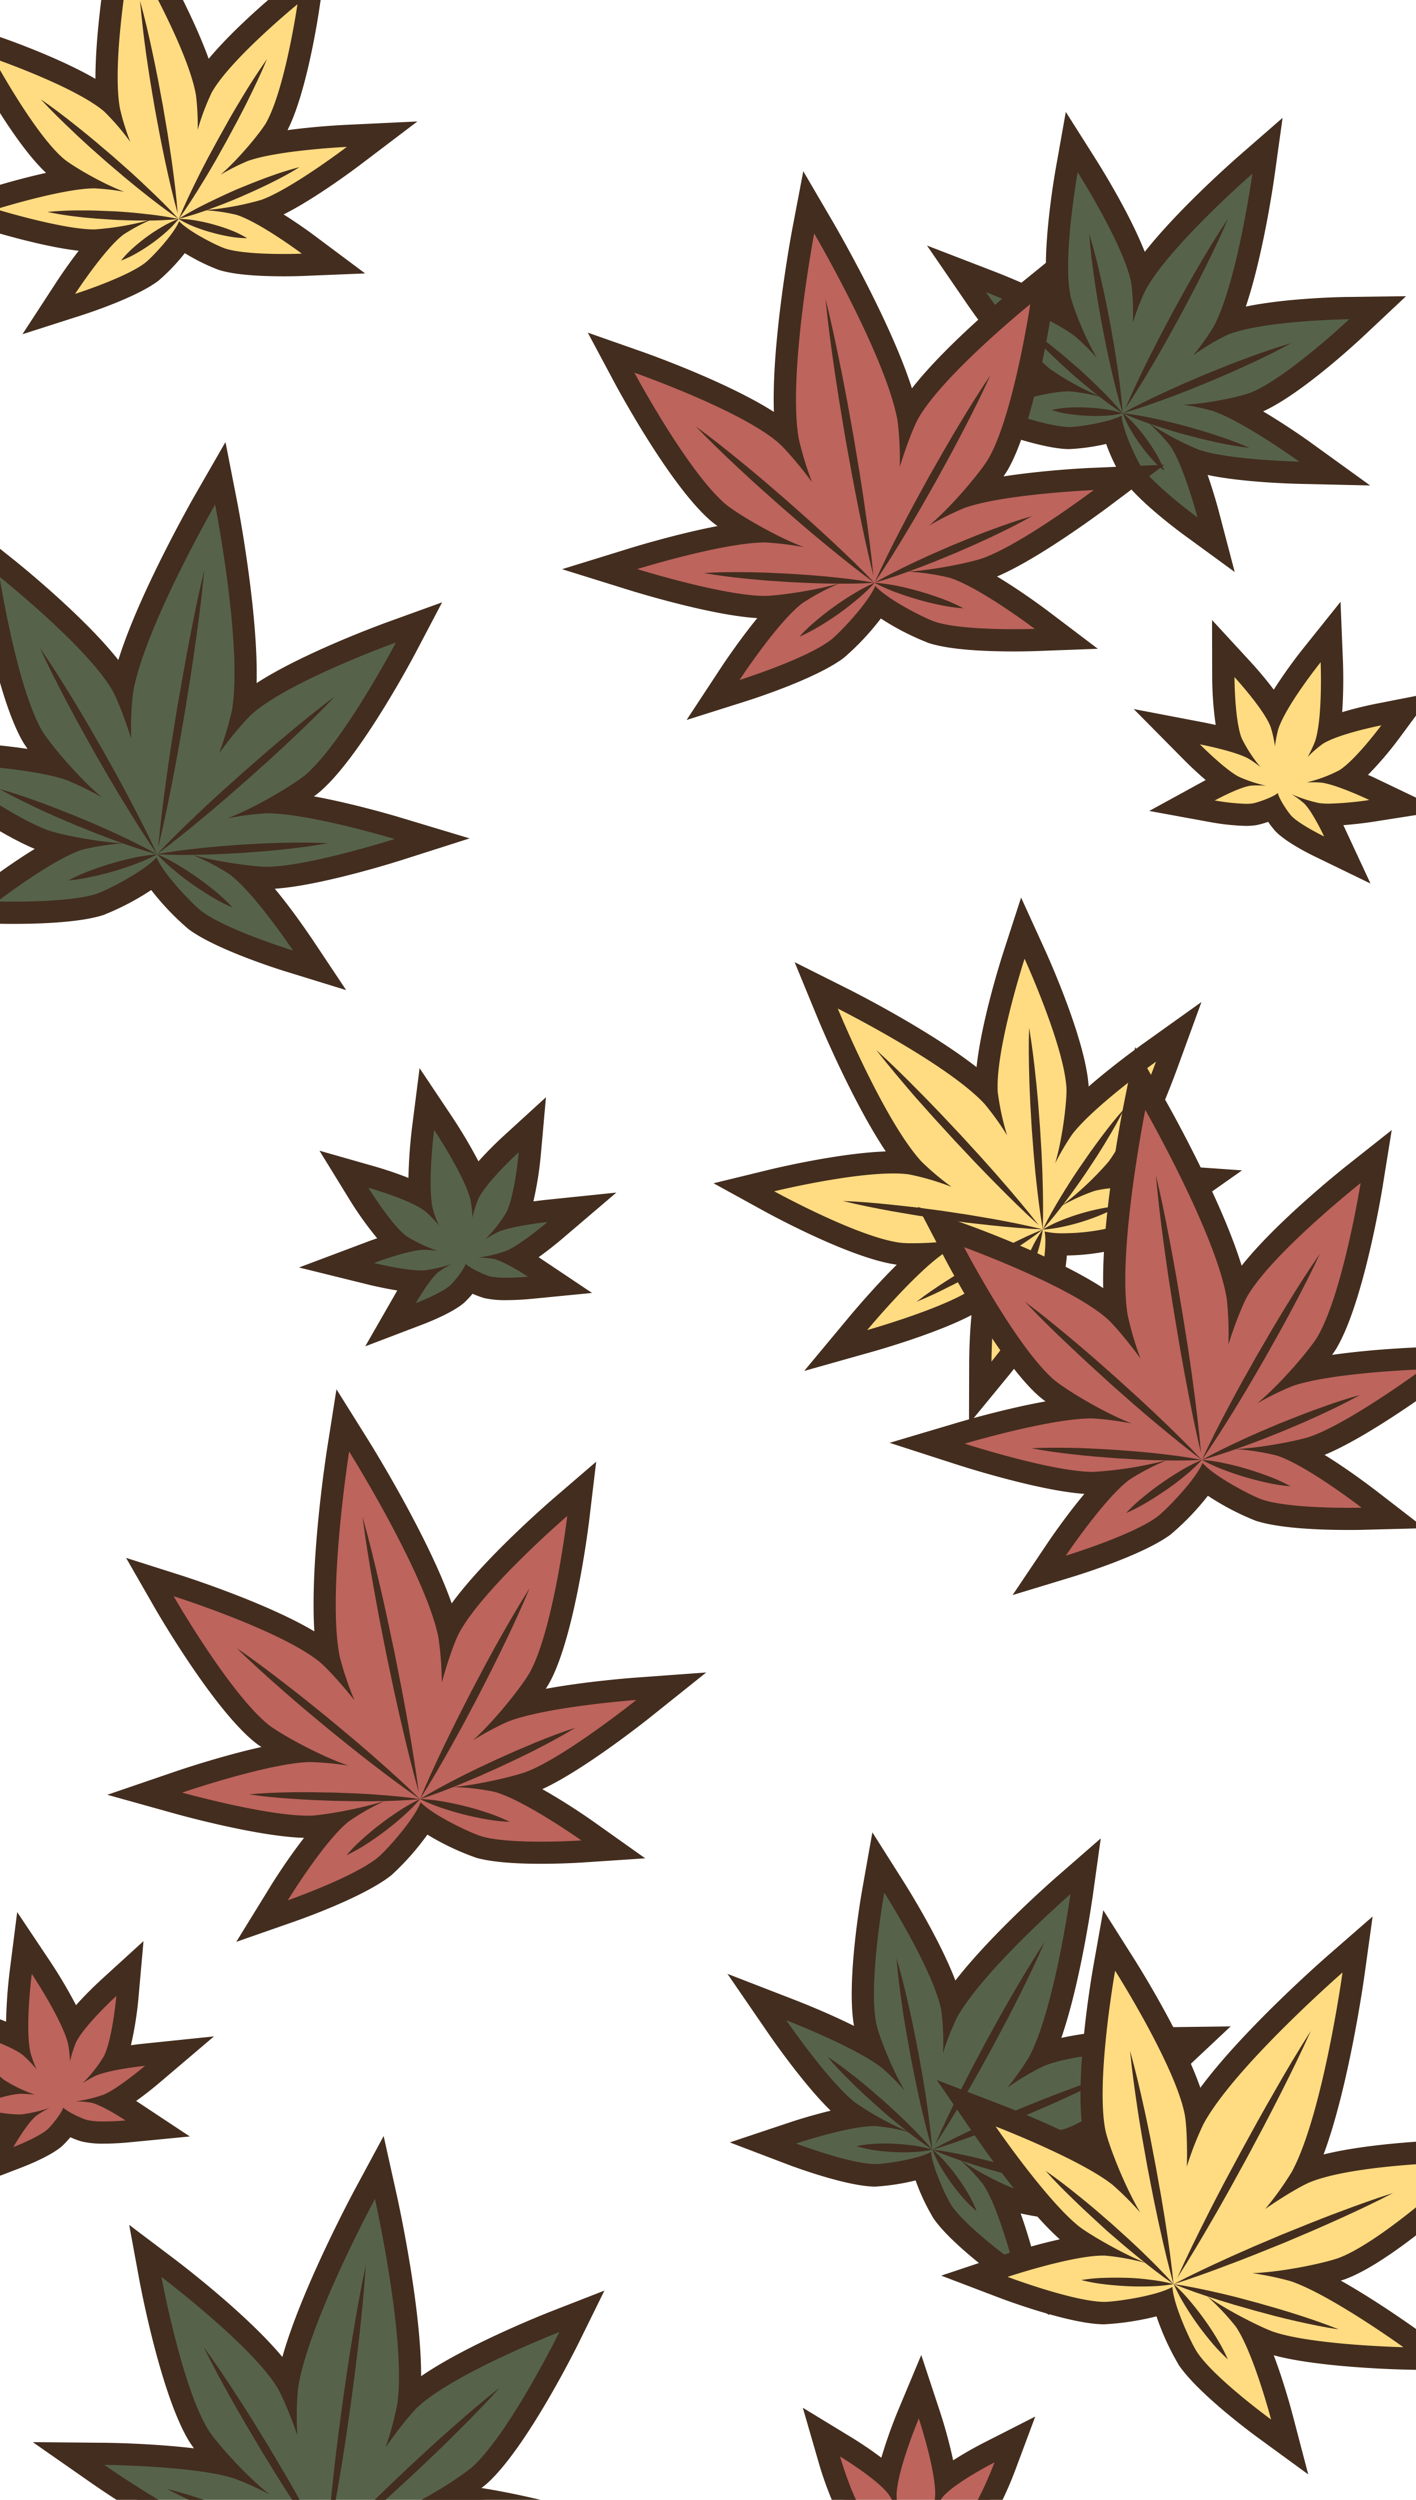 <svg xmlns="http://www.w3.org/2000/svg" width="510" height="900" viewBox="0 0 510 900"><defs><style>.a{fill:#56634a;}.b{fill:#432d1e;}.c{fill:#bd645d;}.d{fill:#ffdc82;}</style></defs><title>103</title><path class="a" d="M362.13,817.05c-.69-.5-17.09-12.52-22.66-20.68a75.85,75.85,0,0,1-7.08-16.17,77.8,77.8,0,0,1-17.16,2.93H315c-9.87-.2-28.9-7.35-29.7-7.65l-10.52-4,10.66-3.56c.64-.21,12.94-4.29,22.9-5.87-1.26-.81-2.26-1.5-2.87-2-10-7.91-24.92-29.53-25.55-30.45L272.6,719l12,4.63c.87.34,18.16,7,29.65,13.84a59.29,59.29,0,0,1-2.63-8.29c-3-15.14,2.63-47.16,2.87-48.52l1.8-10.13,5.51,8.68c.72,1.14,17.27,27.3,20.86,42.64,10.94-17.3,39-41.85,40.24-42.94l8.07-7-1.47,10.6c-.23,1.65-5.44,38.56-13.93,57.18,14.81-5.38,45.75-5.85,47.1-5.86l10.28-.14-7.49,7.05c-1,.94-24.73,23.17-39.05,28.95a59,59,0,0,1-8.37,2.33c12,5.89,27.05,16.7,27.8,17.25l10.47,7.54-12.9-.3c-1.11,0-27.37-.67-39.47-4.72-.74-.25-1.87-.71-3.24-1.33a170.1,170.1,0,0,1,7.62,22.39l2.85,10.87Z"/><path class="b" d="M318.47,681.36s17.68,27.83,20.56,42.42a89,89,0,0,1,.62,15.4,92.36,92.36,0,0,1,4.89-12.56c9.12-16.87,41-44.7,41-44.7s-5.83,41.93-15,58.8a93.17,93.17,0,0,1-7.85,11A89.94,89.94,0,0,1,376,743.78c13.79-5.57,46.76-6,46.76-6s-24,22.59-37.81,28.15c-3.54,1.44-16.43,4.33-26,4.7A87.42,87.42,0,0,1,370.27,773c11.66,3.91,33.27,19.47,33.27,19.47s-26.62-.61-38.29-4.52a108.51,108.51,0,0,1-19.72-10.56,69.22,69.22,0,0,1,8.55,9c5.23,7.68,10.41,27.41,10.41,27.41s-16.48-12-21.71-19.7c-1.73-2.54-7.12-14-7.41-19.4-4.58,2.65-16.82,4.41-20.14,4.41h-.16c-9.29-.18-28.37-7.39-28.37-7.39s18.82-6.29,28.25-6.29h.39a69.94,69.94,0,0,1,12.23,2.22,107.9,107.9,0,0,1-19.63-10.73c-9.66-7.62-24.74-29.58-24.74-29.58s24.85,9.58,34.51,17.2a87.48,87.48,0,0,1,8.19,8.21c-4.95-8.24-9.58-20.61-10.32-24.36-2.88-14.58,2.89-47,2.89-47m-4.28-21.66L310.59,680c-.61,3.43-5.8,33.58-3,49.37-9.78-4.86-19.85-8.78-21.53-9.43L262,710.62l14.61,21.27c1.42,2.07,12.82,18.52,22.57,28-7.32,1.76-13.84,3.9-15,4.3l-21.32,7.12,21,8c2.09.79,20.67,7.7,31.05,7.91h.31A81.21,81.21,0,0,0,329.77,785a75.79,75.79,0,0,0,6.4,13.58C342,807.2,358,819,359.77,820.28l18.16,13.26-5.7-21.75c-.32-1.21-2.09-7.83-4.62-14.91,13.23,3,33.24,3.53,35.75,3.59l25.8.59L408.22,786c-1.46-1.05-10.26-7.33-19.68-12.86,14.76-6.28,37.16-27.12,39.7-29.51l15-14.09-20.57.27c-2.9,0-24.58.43-40.41,3.87,6.94-20.09,11-49.17,11.25-50.64l2.95-21.19-16.13,14.06c-1.12,1-23.22,20.32-36.23,37.12-5.78-15.13-17.32-33.49-18.87-35.94l-11-17.37Z"/><line class="a" x1="376.25" y1="699.15" x2="336.79" y2="772.08"/><path class="b" d="M376.25,699.15c-2.74,6.37-5.74,12.61-8.84,18.79-1.52,3.1-3.14,6.16-4.71,9.23l-4.86,9.16-5,9.08c-1.72,3-3.39,6-5.15,9-3.49,6-7.06,11.89-10.9,17.67,2.74-6.37,5.74-12.6,8.84-18.79,1.52-3.1,3.14-6.15,4.71-9.23l4.86-9.16,5-9.07c1.71-3,3.39-6,5.15-9C368.84,710.86,372.42,704.93,376.25,699.15Z"/><line class="a" x1="308.49" y1="772.66" x2="335.78" y2="773.9"/><path class="b" d="M308.49,772.66a41.61,41.61,0,0,1,6.88-.86c2.28-.12,4.56-.12,6.83,0s4.55.31,6.81.63a43,43,0,0,1,6.77,1.49,40.6,40.6,0,0,1-6.88.87,67.65,67.65,0,0,1-6.83,0c-2.28-.11-4.55-.31-6.81-.63A43,43,0,0,1,308.49,772.66Z"/><line class="a" x1="297.97" y1="740.43" x2="335.78" y2="773.9"/><path class="b" d="M298,740.43c3.56,2.33,6.93,4.87,10.22,7.5,1.67,1.29,3.27,2.66,4.9,4l4.78,4.13c3.15,2.78,6.22,5.66,9.23,8.61s5.94,6,8.68,9.24c-3.57-2.32-6.93-4.86-10.23-7.49s-6.53-5.32-9.67-8.12l-4.67-4.24c-1.52-1.46-3.08-2.88-4.56-4.38C303.64,746.72,300.71,743.69,298,740.43Z"/><line class="a" x1="322.89" y1="704.99" x2="335.78" y2="773.9"/><path class="b" d="M322.89,705c1.68,5.63,3.07,11.31,4.37,17,.67,2.85,1.24,5.71,1.85,8.57l1.7,8.6,1.53,8.63c.45,2.89,1,5.76,1.37,8.66.85,5.78,1.61,11.59,2.07,17.44-1.69-5.63-3.09-11.31-4.38-17-.67-2.85-1.23-5.71-1.85-8.57l-1.69-8.6-1.53-8.63c-.46-2.89-1-5.76-1.37-8.66C324.11,716.65,323.35,710.84,322.89,705Z"/><line class="a" x1="351.76" y1="796.05" x2="335.79" y2="773.89"/><path class="b" d="M351.76,796.05a42.07,42.07,0,0,1-4.95-4.85c-1.51-1.72-2.92-3.51-4.26-5.35s-2.58-3.76-3.73-5.73a41.73,41.73,0,0,1-3-6.23,42.06,42.06,0,0,1,4.95,4.85q2.25,2.58,4.25,5.35t3.73,5.73A43.82,43.82,0,0,1,351.76,796.05Z"/><line class="a" x1="384.49" y1="787.23" x2="335.79" y2="773.89"/><path class="b" d="M384.49,787.23c-4.22-.52-8.37-1.32-12.49-2.21-2.06-.43-4.1-.95-6.15-1.43L359.74,782c-4.06-1.1-8.09-2.33-12.09-3.65s-8-2.75-11.86-4.46c4.22.51,8.36,1.3,12.48,2.2s8.21,1.9,12.26,3l6.07,1.75c2,.63,4,1.22,6,1.91C376.62,784.09,380.59,785.52,384.49,787.23Z"/><line class="a" x1="400.53" y1="746.97" x2="335.79" y2="773.89"/><path class="b" d="M400.53,747c-5.16,2.82-10.43,5.36-15.74,7.81-2.65,1.25-5.33,2.4-8,3.59l-8.06,3.45-8.12,3.29c-2.73,1-5.44,2.14-8.19,3.13-5.48,2-11,4-16.63,5.65,5.15-2.82,10.42-5.37,15.73-7.81,2.65-1.25,5.33-2.4,8-3.6l8.06-3.43,8.12-3.29c2.73-1,5.44-2.14,8.19-3.13C389.37,750.59,394.89,748.64,400.53,747Z"/><path class="a" d="M428.94,189.44c-.65-.47-16.07-11.77-21.31-19.45a71.32,71.32,0,0,1-6.6-15,71.57,71.57,0,0,1-15.93,2.68h-.22c-9.3-.19-27.19-6.91-27.95-7.19l-10.51-4L357.08,143A163,163,0,0,1,378,137.54c-.94-.62-1.69-1.14-2.18-1.53-9.42-7.44-23.42-27.75-24-28.61l-7.3-10.64,12,4.64c.8.31,16.45,6.37,27.24,12.64a51.28,51.28,0,0,1-2.24-7.15c-2.82-14.25,2.46-44.33,2.69-45.6L386,51.16l5.51,8.69c.67,1,15.81,25,19.46,39.49,10.5-16.23,36.31-38.82,37.47-39.84l8.06-7L455,63.07c-.21,1.53-5,35.49-12.84,53.16,14.13-4.88,42.45-5.31,43.7-5.32l10.28-.14-7.49,7c-.94.89-23.23,21.76-36.69,27.2a52.71,52.71,0,0,1-7.21,2c11.15,5.6,24.78,15.38,25.48,15.89l10.47,7.54-12.9-.3c-1,0-25.7-.63-37.09-4.44-.59-.2-1.44-.54-2.47-1a163.07,163.07,0,0,1,6.9,20.44L438,196.07Z"/><path class="b" d="M388.14,62s16.58,26.1,19.28,39.78a84.2,84.2,0,0,1,.59,14.45,86.79,86.79,0,0,1,4.58-11.79c8.55-15.82,38.48-41.91,38.48-41.91s-5.47,39.32-14,55.14a86.28,86.28,0,0,1-7.36,10.28,85,85,0,0,1,12.41-7.41c12.93-5.22,43.85-5.62,43.85-5.62s-22.53,21.18-35.45,26.4c-3.33,1.35-15.41,4.06-24.42,4.4a81.89,81.89,0,0,1,10.65,2.22c10.94,3.67,31.2,18.26,31.2,18.26S443,165.62,432,162a101.79,101.79,0,0,1-18.49-9.9,65,65,0,0,1,8,8.46c4.91,7.2,9.77,25.7,9.77,25.7s-15.45-11.27-20.36-18.48c-1.62-2.37-6.68-13.16-6.95-18.19-4.29,2.49-15.78,4.14-18.89,4.14H385c-8.71-.17-26.6-6.94-26.6-6.94s17.64-5.89,26.49-5.89h.36a66.43,66.43,0,0,1,11.47,2.08,102,102,0,0,1-18.41-10.06c-9.05-7.15-23.19-27.74-23.19-27.74s23.3,9,32.36,16.13a81.87,81.87,0,0,1,7.67,7.7c-4.63-7.73-9-19.33-9.67-22.85C382.73,92.44,388.14,62,388.14,62m-4.28-21.65-3.6,20.25c-.56,3.16-5.25,30.39-2.95,45.52-8.92-4.37-17.84-7.85-19.37-8.44l-24.07-9.28,14.6,21.27c1.31,1.9,11.56,16.69,20.59,25.67-6.52,1.61-12.19,3.47-13.25,3.83l-21.32,7.12,21,7.95c2,.74,19.47,7.25,29.28,7.45h.3a74.34,74.34,0,0,0,13.33-1.86,71.56,71.56,0,0,0,5.9,12.42c5.53,8.11,20.56,19.2,22.25,20.43l18.16,13.26L439,184.18c-.29-1.09-1.83-6.84-4.05-13.18,12.46,2.65,30.44,3.14,32.75,3.19l25.79.59L472.6,159.7c-1.33-1-9.12-6.52-17.66-11.59,13.92-6.35,34.15-25.18,36.48-27.38l15-14.09-20.57.27c-2.67,0-22.32.39-37.14,3.46C455.06,91.51,458.8,65,459,63.62l2.95-21.2L445.81,56.49c-1,.9-21.19,18.55-33.5,34.19-5.54-14.08-16-30.72-17.42-33l-11-17.36Z"/><line class="a" x1="442.33" y1="78.67" x2="405.32" y2="147.07"/><path class="b" d="M442.33,78.67c-2.54,6-5.34,11.85-8.23,17.66-1.42,2.91-2.93,5.78-4.4,8.67l-4.56,8.59-4.69,8.51c-1.62,2.81-3.18,5.65-4.85,8.43-3.27,5.59-6.64,11.14-10.28,16.54,2.54-6,5.33-11.85,8.22-17.66,1.42-2.91,2.94-5.77,4.41-8.66l4.56-8.59,4.7-8.51c1.61-2.81,3.18-5.65,4.84-8.43C435.33,89.62,438.7,84.08,442.33,78.67Z"/><line class="a" x1="378.78" y1="147.61" x2="404.37" y2="148.78"/><path class="b" d="M378.78,147.61a36.88,36.88,0,0,1,6.45-.88,62.51,62.51,0,0,1,6.42,0,59.6,59.6,0,0,1,6.38.61,35.89,35.89,0,0,1,6.34,1.47,36.88,36.88,0,0,1-6.45.88,59.61,59.61,0,0,1-6.41,0q-3.19-.15-6.38-.61A38.09,38.09,0,0,1,378.78,147.61Z"/><line class="a" x1="368.91" y1="117.39" x2="404.37" y2="148.78"/><path class="b" d="M368.91,117.39a117.62,117.62,0,0,1,9.64,7c1.57,1.21,3.07,2.49,4.6,3.74l4.49,3.86c3,2.61,5.83,5.32,8.64,8.09a115.6,115.6,0,0,1,8.09,8.73,117.62,117.62,0,0,1-9.64-7c-3.1-2.46-6.13-5-9.08-7.6l-4.38-4c-1.42-1.37-2.88-2.7-4.26-4.11C374.2,123.33,371.46,120.47,368.91,117.39Z"/><line class="a" x1="392.28" y1="84.15" x2="404.37" y2="148.78"/><path class="b" d="M392.28,84.15c1.62,5.27,3,10.6,4.17,15.94.64,2.67,1.17,5.36,1.76,8l1.59,8.07,1.43,8.09c.43,2.71.9,5.41,1.27,8.12.79,5.43,1.48,10.88,1.87,16.38-1.62-5.27-2.95-10.6-4.17-15.94-.64-2.67-1.17-5.36-1.76-8l-1.59-8.06-1.43-8.1c-.42-2.7-.89-5.4-1.26-8.12C393.37,95.09,392.68,89.65,392.28,84.15Z"/><line class="a" x1="419.36" y1="169.55" x2="404.38" y2="148.76"/><path class="b" d="M419.36,169.55a37.26,37.26,0,0,1-4.7-4.51,63.73,63.73,0,0,1-4-5,61.76,61.76,0,0,1-3.48-5.38,36.59,36.59,0,0,1-2.79-5.89,37.26,37.26,0,0,1,4.7,4.51,58.14,58.14,0,0,1,4,5,61.86,61.86,0,0,1,3.49,5.38A38.38,38.38,0,0,1,419.36,169.55Z"/><line class="a" x1="450.05" y1="161.27" x2="404.38" y2="148.76"/><path class="b" d="M450.05,161.27a117,117,0,0,1-11.72-2c-1.94-.39-3.85-.88-5.78-1.32l-5.73-1.49c-3.81-1-7.58-2.19-11.33-3.44a114.38,114.38,0,0,1-11.11-4.26,117.7,117.7,0,0,1,11.73,2q5.79,1.25,11.5,2.81l5.69,1.64c1.88.6,3.78,1.15,5.64,1.81A117,117,0,0,1,450.05,161.27Z"/><line class="a" x1="465.09" y1="123.52" x2="404.38" y2="148.76"/><path class="b" d="M465.09,123.52c-4.82,2.68-9.75,5.08-14.73,7.39-2.48,1.18-5,2.26-7.49,3.39l-7.56,3.23-7.62,3.08c-2.56,1-5.1,2-7.68,2.92-5.15,1.9-10.33,3.71-15.63,5.23,4.82-2.68,9.75-5.08,14.73-7.39,2.47-1.18,5-2.25,7.49-3.38l7.56-3.23,7.62-3.08c2.56-1,5.1-2,7.69-2.92C454.61,126.86,459.79,125.05,465.09,123.52Z"/><path class="c" d="M263,242.61c.49-.74,10.31-15.65,19.07-24.55a63.88,63.88,0,0,1-6.54.52c-15.45,0-45.95-9.44-47.24-9.84L216,204.91l12.32-3.81c1.14-.36,25.09-7.72,41.31-9.42a87.59,87.59,0,0,1-10.91-7.17c-14.18-12.15-32.91-46.95-33.7-48.43L220.12,127l9.71,3.4c1.57.56,38.83,13.71,53,25.86q.28.24.6.54c-3.36-24.12,5.47-71.46,5.86-73.51l2-10.52,5.4,9.24c1.05,1.8,25.29,43.42,30.23,67.26l.39-.71c9.27-16.21,39.94-41.13,41.24-42.19l8-6.47L375,110.1c-.24,1.65-6.17,40.72-15.44,56.93a87.83,87.83,0,0,1-7.86,10.43c15.84-3.85,40.87-5,42.06-5l12.89-.56-10.31,7.75c-1.08.82-26.63,19.95-41.16,25.16a64.91,64.91,0,0,1-6.35,1.71c11.24,5.43,25.51,16.17,26.21,16.7l9,6.78-11.23.41c-.13,0-3.18.12-7.63.12-9.38,0-22.1-.49-29.41-2.79-3.14-1-13-5.78-19.47-10.56-4.45,6.66-12.16,14.51-14.79,16.5-9.48,7.17-33,14.65-34,15L256.8,252Z"/><path class="b" d="M293.24,84.05s26.08,44.59,30.07,67.65a114.25,114.25,0,0,1,.76,16.44c2.39-7.84,5.23-15,6.72-17.58,9-15.74,40.28-41.06,40.28-41.06s-6,39.8-15,55.54c-2.31,4.05-12.48,16.56-21.4,24.16a106.62,106.62,0,0,1,12.66-6.31c14.13-5.06,46.6-6.46,46.6-6.46S368,196,353.85,201c-3.74,1.34-17.35,4.28-26.88,4.78A84.48,84.48,0,0,1,342,208c10.82,3.4,30.68,18.4,30.68,18.4s-3,.12-7.48.12c-8.22,0-21.18-.39-28.21-2.6-3.57-1.13-17.42-8.07-21.75-13-2.42,6.1-13.14,17.3-16.12,19.56-9,6.84-32.77,14.34-32.77,14.34S280,224,289,217.15A84.29,84.29,0,0,1,302.41,210c-9.13,2.73-22.92,4.54-26.9,4.54h0c-15,0-46-9.66-46-9.66s31-9.58,46-9.58h0A106.37,106.37,0,0,1,289.56,197c-11-4.16-24.74-12.52-28.29-15.55-13.77-11.8-32.77-47.27-32.77-47.27s38,13.32,51.74,25.12c2.28,1.94,7.36,7.71,12.24,14.29a113.75,113.75,0,0,1-4.81-15.73c-4-23.06,5.57-73.83,5.57-73.83m-3.9-22.51-4,21c-.1.53-2.47,13.13-4.37,28.78-1.82,15-2.57,27.4-2.24,37-17.19-11-46.22-21.24-47.62-21.73l-19.41-6.81L221.45,138c.8,1.51,19.87,36.94,34.62,49.57.61.53,1.41,1.14,2.36,1.82-14.79,2.83-30.42,7.63-31.34,7.92l-24.65,7.61,24.64,7.67c1.24.38,29.08,9,45.67,9.94-6.53,8-12.19,16.49-13.12,17.91L247.29,259.2l21.44-6.77c2.56-.81,25.33-8.13,35.19-15.6a93.21,93.21,0,0,0,13.33-14.16,93.66,93.66,0,0,0,17.31,8.86c6.26,2,16.56,3,30.61,3,4.53,0,7.65-.12,7.78-.12l22.46-.83L377.47,220c-1.36-1-9.55-7.16-18.38-12.45,15.31-6.47,38.63-24,39.67-24.73l20.63-15.5-25.78,1.11c-1,0-17.31.78-32.17,3.09.67-1,1.21-1.81,1.61-2.51,9.64-16.85,15.68-56.64,15.93-58.32l3-20.35-16,13c-1.15.93-25,20.35-37.53,36.48-2.93-9.18-7.81-20.6-14.57-34.12-7.05-14.1-13.52-25.17-13.79-25.64l-10.8-18.47Z"/><line class="c" x1="297.32" y1="107.6" x2="314.58" y2="207.3"/><path class="b" d="M297.32,107.6c2.05,8.21,3.81,16.46,5.46,24.73.86,4.13,1.61,8.28,2.41,12.42l2.24,12.45,2.08,12.47c.64,4.17,1.33,8.33,1.91,12.51,1.22,8.34,2.34,16.71,3.16,25.12-2.05-8.2-3.81-16.45-5.47-24.72-.85-4.13-1.6-8.28-2.4-12.42l-2.24-12.45-2.07-12.48c-.64-4.17-1.33-8.33-1.92-12.5C299.26,124.38,298.14,116,297.32,107.6Z"/><line class="c" x1="287.9" y1="229.23" x2="314.99" y2="209.81"/><path class="b" d="M287.9,229.23a60.58,60.58,0,0,1,6.09-5.81c2.12-1.8,4.32-3.5,6.58-5.12s4.57-3.15,7-4.59a59.9,59.9,0,0,1,7.46-3.9,60.58,60.58,0,0,1-6.09,5.81c-2.13,1.8-4.32,3.5-6.58,5.12s-4.58,3.15-7,4.59A62.78,62.78,0,0,1,287.9,229.23Z"/><line class="c" x1="253.47" y1="206.29" x2="314.99" y2="209.81"/><path class="b" d="M253.47,206.29c5.16-.32,10.31-.35,15.45-.28,2.57,0,5.13.12,7.7.19l7.7.36,7.68.51c2.56.23,5.12.41,7.68.69,5.11.52,10.22,1.13,15.31,2.05-5.16.33-10.31.36-15.45.29-2.57,0-5.13-.13-7.7-.19l-7.7-.36-7.68-.52c-2.56-.23-5.12-.41-7.67-.69C263.67,207.82,258.56,207.21,253.47,206.29Z"/><line class="c" x1="250.58" y1="153.5" x2="314.99" y2="209.81"/><path class="b" d="M250.58,153.5c5.78,4.23,11.36,8.68,16.87,13.2,2.78,2.24,5.48,4.57,8.22,6.85l8.1,7,8,7.1c2.63,2.41,5.29,4.77,7.89,7.22,5.22,4.86,10.37,9.8,15.33,15-5.78-4.22-11.36-8.67-16.87-13.19-2.78-2.25-5.48-4.57-8.22-6.86l-8.1-7-8-7.11c-2.63-2.4-5.29-4.77-7.88-7.22C260.69,163.6,255.54,158.66,250.58,153.5Z"/><line class="c" x1="347.03" y1="218.97" x2="314.98" y2="209.79"/><path class="b" d="M347,219a62,62,0,0,1-8.34-1.17c-2.73-.55-5.43-1.22-8.1-2s-5.31-1.62-7.92-2.6a60.38,60.38,0,0,1-7.69-3.43,62,62,0,0,1,8.34,1.16c2.73.55,5.43,1.22,8.1,2s5.31,1.63,7.92,2.6A62.49,62.49,0,0,1,347,219Z"/><line class="c" x1="371.73" y1="185.79" x2="314.98" y2="209.79"/><path class="b" d="M371.73,185.79c-4.49,2.57-9.09,4.87-13.73,7.07-2.31,1.13-4.66,2.16-7,3.23l-7.06,3.08-7.12,2.93c-2.4.92-4.77,1.9-7.19,2.77-4.82,1.8-9.67,3.5-14.65,4.92,4.49-2.57,9.09-4.87,13.73-7.08,2.31-1.13,4.67-2.15,7-3.23l7.06-3.07,7.13-2.92c2.4-.93,4.77-1.9,7.19-2.77C361.9,188.92,366.76,187.22,371.73,185.79Z"/><line class="c" x1="356.7" y1="135.1" x2="314.98" y2="209.79"/><path class="b" d="M356.7,135.1c-2.93,6.53-6.13,12.91-9.41,19.24-1.62,3.18-3.33,6.31-5,9.46l-5.14,9.38-5.28,9.3c-1.81,3.07-3.58,6.17-5.44,9.21-3.66,6.12-7.42,12.18-11.45,18.1,2.93-6.53,6.13-12.91,9.41-19.24,1.62-3.18,3.33-6.31,5-9.46l5.14-9.37,5.29-9.3c1.81-3.07,3.57-6.17,5.43-9.21C348.92,147.09,352.68,141,356.7,135.1Z"/><path class="d" d="M353.1,490.14c0-.72.09-14.48,1.92-24.84-1.35,1.09-2.47,1.93-3.21,2.41-11.09,7.2-37.28,14.65-38.39,15L301,486.18l8.25-9.92c.63-.75,13.22-15.82,23.79-24.81-1.56.07-3,.1-4.37.1a40.43,40.43,0,0,1-5.06-.24c-15.85-2.09-45.43-18.27-46.68-19l-9-5,10-2.44c1.1-.26,27-6.53,43.81-6.53a50.84,50.84,0,0,1,5.35.26c-13.4-16.36-28.36-52.48-29-54.09L294,354.71l9.56,4.79c1.55.78,36.47,18.37,51.79,32.95-.52-16.22,9.47-47.22,9.9-48.56l3.17-9.78,4.27,9.36c.6,1.3,14.53,32,15.45,48a64.58,64.58,0,0,1-.55,9.41c9.74-9.88,25.7-21.31,26.49-21.88l10.5-7.5-4.41,12.13c-.4,1.08-9.76,26.65-17.76,37.18-.54.7-1.46,1.75-2.64,3,3.24-.33,7.12-.49,11.59-.49,7.08,0,13.06.41,13.31.43l11.21.78L426.67,431c-.73.51-18,12.62-27.83,15.36a78.68,78.68,0,0,1-15.9,1.62c-.87,0-1.69,0-2.46,0a79.18,79.18,0,0,1-2.9,18.17c-3.47,9.62-16.82,25.92-17.39,26.61l-7.13,8.69Z"/><path class="b" d="M369,345.13s14.21,31.13,15.1,46.53c.22,4-1.23,17.59-4.06,27.15a90.12,90.12,0,0,1,6.1-10.37c7.73-10.17,30.22-26.22,30.22-26.22s-9.46,26-17.19,36.12a112.07,112.07,0,0,1-16.95,15.87A71.67,71.67,0,0,1,394,428.82c4.33-1.21,11.24-1.53,17.37-1.53,7,0,13,.42,13,.42s-17.3,12.19-26.59,14.78A75.27,75.27,0,0,1,382.94,444a26.86,26.86,0,0,1-6.71-.65c1.1,5.47-1.34,18.42-2.42,21.42-3.27,9.07-16.71,25.42-16.71,25.42s.09-21.16,3.36-30.24a72.73,72.73,0,0,1,6.25-11.28,112.8,112.8,0,0,1-17.08,15.73c-10.71,6.95-37.3,14.46-37.3,14.46s17.68-21.24,28.39-28.19a89.59,89.59,0,0,1,10.79-5.31,120.94,120.94,0,0,1-22.84,2.23,38.68,38.68,0,0,1-4.54-.2c-15.29-2-45.28-18.5-45.28-18.5s26.28-6.42,42.86-6.42a42.93,42.93,0,0,1,5.68.33,93.49,93.49,0,0,1,15.35,4.51,96.6,96.6,0,0,1-10.73-9c-13.54-14.59-30.27-55.21-30.27-55.21s39.27,19.69,52.82,34.28a97.53,97.53,0,0,1,8.16,11.36,93.4,93.4,0,0,1-3.37-15.64c-.88-15.4,9.67-47.95,9.67-47.95m-1.26-22-6.35,19.57c-.93,2.89-7.89,24.74-9.69,41.48-17.38-13.6-45-27.52-46.39-28.21l-19.13-9.59,8.14,19.79c.59,1.43,12.43,30,24.69,48.35-17.24.58-41,6.34-42.08,6.6L257,426l18,9.9c3.2,1.76,31.71,17.23,48,19.41-8.19,8.1-15.63,17-16.85,18.43l-16.51,19.83,24.83-7c2.54-.72,23-6.59,35.43-13.11-.76,8-.82,15.38-.83,16.71L349,512.6l14.27-17.37c1.47-1.78,14.42-17.71,18.06-27.79A78.5,78.5,0,0,0,384.26,452a80.21,80.21,0,0,0,15.66-1.76c10.32-2.87,27.16-14.61,29.05-15.94l18.38-12.95-22.43-1.57c-.26,0-6.37-.44-13.59-.44-1.08,0-2.12,0-3.13,0,7.42-11.93,14.79-31.88,15.69-34.36l8.84-24.24-21,15c-1.55,1.1-10.94,7.87-19.63,15.43-1-16.43-14.28-46-15.8-49.33l-8.54-18.72Z"/><line class="d" x1="315.57" y1="377.98" x2="374.12" y2="441.04"/><path class="b" d="M315.57,378c5.34,4.83,10.45,9.86,15.49,15,2.54,2.53,5,5.14,7.5,7.71l7.38,7.83,7.26,7.93c2.38,2.69,4.8,5.33,7.14,8.06,4.72,5.4,9.36,10.88,13.78,16.56-5.34-4.83-10.46-9.87-15.5-15-2.54-2.53-5-5.14-7.5-7.71l-7.37-7.83-7.26-7.94c-2.38-2.69-4.8-5.33-7.14-8C324.64,389.13,320,383.65,315.57,378Z"/><line class="d" x1="365.27" y1="469.04" x2="375.57" y2="442.64"/><path class="b" d="M365.27,469a44.31,44.31,0,0,1,1.48-7c.65-2.28,1.41-4.51,2.27-6.71s1.81-4.37,2.88-6.49a44.17,44.17,0,0,1,3.67-6.17,44.08,44.08,0,0,1-1.48,7q-1,3.42-2.28,6.72c-.86,2.2-1.81,4.36-2.87,6.48A46.2,46.2,0,0,1,365.27,469Z"/><line class="d" x1="330.09" y1="468.66" x2="375.57" y2="442.64"/><path class="b" d="M330.09,468.66c3.48-2.71,7.11-5.16,10.79-7.52,1.83-1.2,3.71-2.31,5.56-3.47l5.64-3.32c3.79-2.18,7.64-4.24,11.54-6.22s7.85-3.87,11.95-5.49c-3.48,2.71-7.11,5.16-10.79,7.52s-7.41,4.63-11.21,6.79l-5.72,3.18c-1.94,1-3.85,2.07-5.81,3C338.14,465.14,334.19,467,330.09,468.66Z"/><line class="d" x1="303.54" y1="432.37" x2="375.57" y2="442.64"/><path class="b" d="M303.54,432.37c6.09.24,12.14.77,18.18,1.41,3,.29,6,.69,9,1l9,1.2,9,1.36c3,.51,6,1,9,1.53,6,1.08,11.93,2.25,17.84,3.73-6.09-.24-12.14-.77-18.17-1.41-3-.29-6-.69-9-1l-9-1.2-9-1.37c-3-.51-6-1-9-1.53C315.42,435,309.46,433.84,303.54,432.37Z"/><line class="d" x1="402.65" y1="434.31" x2="375.56" y2="442.63"/><path class="b" d="M402.65,434.31a44.77,44.77,0,0,1-6.43,3.2c-2.19.9-4.42,1.69-6.67,2.39s-4.55,1.29-6.87,1.77a45.18,45.18,0,0,1-7.12,1,43.81,43.81,0,0,1,6.43-3.21q3.28-1.35,6.68-2.39t6.87-1.77A44.89,44.89,0,0,1,402.65,434.31Z"/><line class="d" x1="404.88" y1="399.2" x2="375.56" y2="442.63"/><path class="b" d="M404.88,399.2c-1.93,4-4.11,7.77-6.37,11.51-1.1,1.88-2.3,3.71-3.45,5.57l-3.6,5.47q-3.66,5.43-7.6,10.67c-2.63,3.5-5.34,6.94-8.3,10.21,1.92-4,4.1-7.77,6.36-11.52s4.6-7.42,7.06-11l3.73-5.38c1.29-1.76,2.54-3.56,3.87-5.29C399.21,405.91,401.92,402.47,404.88,399.2Z"/><line class="d" x1="370.66" y1="370.04" x2="375.56" y2="442.63"/><path class="b" d="M370.66,370c1,6,1.76,12,2.38,18.07.35,3,.58,6,.87,9.05l.69,9.07.54,9.08c.12,3,.3,6.06.36,9.09.19,6.06.27,12.13.06,18.23-1-6-1.77-12-2.4-18.07-.34-3-.57-6-.86-9.06l-.69-9.07-.53-9.08c-.12-3-.3-6.05-.36-9.09C370.53,382.2,370.44,376.13,370.66,370Z"/><path class="d" d="M23.7,103.67a162.9,162.9,0,0,1,13-17.23c-1.12.1-2,.16-2.66.16-12.13,0-35.6-7.15-36.6-7.46l-12.33-3.78L-2.6,71.5c.81-.26,16.83-5.25,29.19-7a53.37,53.37,0,0,1-6.21-4.21C9.32,50.84-5.26,24-5.88,22.87l-4.89-9L-1,17.19C.13,17.6,26.88,26.92,38.75,36,36.87,16.76,43-17,43.3-18.5L45.24-29l5.44,9.21c.79,1.33,18.17,30.9,23,49.61,8-12.62,29.94-30.57,30.9-31.36l8-6.5L111.09,2.12c-.19,1.28-4.64,31.49-11.8,44.12a53.06,53.06,0,0,1-4.38,6.09c12.22-2.56,29-3.38,29.83-3.42l12.89-.61-10.28,7.79c-.83.63-20.52,15.5-31.8,19.6-.59.21-1.47.47-2.55.76a165.57,165.57,0,0,1,18.12,11.71l9,6.74-11.23.46c-.11,0-2.85.12-6.73.12-7,0-16.49-.37-22.05-2.09a71.21,71.21,0,0,1-14.5-7.63,71.35,71.35,0,0,1-11,12.15c-7.39,5.64-25.58,11.51-26.35,11.75l-10.7,3.43Z"/><path class="b" d="M47.24-17.78s20.18,34.19,23.32,51.9a87.53,87.53,0,0,1,.64,12.63,85.48,85.48,0,0,1,5.1-13.53C83.17,21.1,107.13,1.54,107.13,1.54s-4.45,30.6-11.32,42.73C94,47.39,86.26,57,79.43,62.91A81.91,81.91,0,0,1,89.14,58c10.85-3.94,35.79-5.12,35.79-5.12S105,68,94.19,71.93a102.2,102.2,0,0,1-20.65,3.75,64.48,64.48,0,0,1,11.54,1.64c8.33,2.58,23.64,14,23.64,14s-2.73.12-6.57.12c-6.33,0-15.69-.31-20.87-1.91-2.75-.86-13.42-6.15-16.76-9.92-1.84,4.69-10,13.33-12.33,15.08-6.92,5.29-25.14,11.12-25.14,11.12s10.43-16,17.36-21.32A65.19,65.19,0,0,1,54.68,79,101.78,101.78,0,0,1,34,82.6h-.09c-11.57,0-35.33-7.28-35.33-7.28S22.42,67.85,34,67.81h0a82.86,82.86,0,0,1,10.77,1.25c-8.44-3.17-19-9.54-21.79-11.87C12.35,48.17-2.36,21-2.36,21S26.86,31.09,37.49,40.11a85.41,85.41,0,0,1,9.45,11A86.21,86.21,0,0,1,43.19,39C40,21.27,47.24-17.78,47.24-17.78m-4-22.49L39.37-19.22c-.25,1.35-5,27.7-5,47.61C21.32,20.81,2.78,14.28.26,13.41L-19.18,6.68-9.4,24.77c1.53,2.82,14.8,27.06,26,37.47C6.91,64.37-2.23,67.19-3.8,67.68L-28.42,75.4-3.75,83c2.2.67,19.43,5.87,32.09,7.28-4.11,5.32-7.38,10.29-8,11.24L8.08,120.33l21.41-6.86c2-.64,19.76-6.43,27.56-12.39a70.62,70.62,0,0,0,9.51-9.94,71,71,0,0,0,12.35,6.07c4.85,1.5,12.67,2.27,23.24,2.27,4,0,6.78-.12,6.9-.12l22.46-.92L113.51,85c-.9-.68-5.68-4.22-11.37-7.8,11.4-5.68,25.79-16.49,27.63-17.88l20.56-15.59-25.78,1.22c-1.63.08-11.19.57-21,1.91,6.94-13.63,11.07-40.95,11.53-44.13l3-20.35-15.94,13C100-3,84.85,9.54,75.16,21.16c-6.76-18.72-20.34-41.82-21-43L43.24-40.27Z"/><line class="d" x1="50.44" y1="0.31" x2="64.03" y2="76.88"/><path class="b" d="M50.44.31c1.75,6.28,3.2,12.6,4.55,18.94.7,3.17,1.3,6.35,1.94,9.53l1.78,9.56,1.62,9.58c.49,3.21,1,6.4,1.46,9.62C62.7,64,63.51,70.39,64,76.88c-1.75-6.27-3.2-12.59-4.55-18.94-.7-3.16-1.3-6.35-1.94-9.52l-1.78-9.56-1.62-9.59c-.48-3.2-1-6.4-1.45-9.61C51.78,13.24,51,6.8,50.44.31Z"/><line class="d" x1="43.59" y1="93.82" x2="64.35" y2="78.81"/><path class="b" d="M43.59,93.82a37.25,37.25,0,0,1,4.5-4.71,63.82,63.82,0,0,1,10.38-7.5,36.53,36.53,0,0,1,5.88-2.8,37.25,37.25,0,0,1-4.5,4.71,61.79,61.79,0,0,1-5,4A61.86,61.86,0,0,1,49.47,91,38.75,38.75,0,0,1,43.59,93.82Z"/><line class="d" x1="17.06" y1="76.3" x2="64.35" y2="78.81"/><path class="b" d="M17.06,76.3a118.32,118.32,0,0,1,11.88-.54c2,0,3.95,0,5.93.07l5.91.23c3.94.2,7.88.53,11.81,1a118.49,118.49,0,0,1,11.76,1.8,118.52,118.52,0,0,1-11.89.54c-4,0-7.9-.08-11.84-.3l-5.9-.4c-2-.18-3.94-.32-5.9-.56A118.45,118.45,0,0,1,17.06,76.3Z"/><line class="d" x1="14.67" y1="35.74" x2="64.35" y2="78.81"/><path class="b" d="M14.67,35.74c4.55,3.12,8.9,6.46,13.18,9.88,2.16,1.69,4.25,3.46,6.38,5.2l6.26,5.32,6.16,5.44c2,1.86,4.07,3.68,6,5.58,4,3.75,7.93,7.59,11.66,11.65-4.55-3.12-8.91-6.46-13.19-9.88-2.16-1.69-4.25-3.47-6.37-5.2l-6.26-5.32L32.37,53c-2-1.86-4.06-3.68-6-5.58C22.33,43.63,18.4,39.79,14.67,35.74Z"/><line class="d" x1="89" y1="85.75" x2="64.34" y2="78.79"/><path class="b" d="M89,85.75a37.36,37.36,0,0,1-6.48-.61,63.06,63.06,0,0,1-6.26-1.43,60.09,60.09,0,0,1-6.07-2,36.87,36.87,0,0,1-5.85-2.88,37.47,37.47,0,0,1,6.49.61,58.26,58.26,0,0,1,6.25,1.43,62.76,62.76,0,0,1,6.07,2A36.81,36.81,0,0,1,89,85.75Z"/><line class="d" x1="107.88" y1="60.17" x2="64.34" y2="78.79"/><path class="b" d="M107.88,60.17c-3.38,2.12-6.88,4-10.42,5.73-1.76.9-3.57,1.7-5.35,2.56l-5.41,2.4c-3.62,1.56-7.3,3-11,4.35a115.08,115.08,0,0,1-11.35,3.58c3.39-2.12,6.89-4,10.43-5.73s7.12-3.41,10.75-5L91,65.85c1.84-.7,3.67-1.45,5.54-2.1A117.62,117.62,0,0,1,107.88,60.17Z"/><line class="d" x1="96.17" y1="21.26" x2="64.34" y2="78.79"/><path class="b" d="M96.17,21.26c-2.11,5.1-4.48,10-6.94,15-1.2,2.46-2.5,4.87-3.76,7.31l-3.9,7.23-4,7.16c-1.4,2.35-2.75,4.74-4.2,7.07-2.84,4.69-5.78,9.32-9,13.81,2.11-5.09,4.48-10.05,6.94-15,1.2-2.46,2.5-4.87,3.76-7.31L79,49.3l4-7.15c1.39-2.36,2.75-4.74,4.19-7.07C90,30.39,93,25.75,96.17,21.26Z"/><path class="c" d="M380.53,557.83c.49-.74,10.48-15.54,19.33-24.34-2.74.3-5,.45-6.34.45h-.22c-15.44-.18-45.83-9.94-47.11-10.35l-12.28-4L346.28,516c1.13-.34,25.18-7.45,41.4-9a87,87,0,0,1-10.83-7.3c-14.05-12.3-32.39-47.3-33.17-48.78l-4.76-9.12,9.67,3.51c1.58.57,38.69,14.13,52.74,26.43.19.16.39.35.6.55-3.1-24.16,6.24-71.4,6.65-73.45l2.09-10.49,5.31,9.29c1,1.82,24.81,43.69,29.5,67.59.14-.26.27-.5.4-.71,9.45-16.11,40.38-40.7,41.69-41.74l8.07-6.38L494,426.53c-.26,1.66-6.61,40.66-16.06,56.77a87.22,87.22,0,0,1-8,10.34c15.88-3.68,40.93-4.53,42.12-4.57l12.89-.42-10.39,7.64c-1.09.8-26.84,19.66-41.43,24.71-1.27.43-3.54,1-6.37,1.64,11.18,5.55,25.33,16.44,26,17l8.9,6.87-11.24.3s-1.85.05-4.76.05c-8.48,0-23.94-.41-32.25-3.12-3.13-1-13-5.93-19.35-10.77-4.52,6.61-12.32,14.37-15,16.33-9.56,7.08-33.14,14.3-34.14,14.6l-10.75,3.28Z"/><path class="b" d="M412.5,399.61s25.6,44.87,29.35,68a115.68,115.68,0,0,1,.58,16.44c2.47-7.81,5.39-14.92,6.9-17.5,9.18-15.65,40.72-40.62,40.72-40.62s-6.38,39.73-15.56,55.37c-2.36,4-12.66,16.42-21.66,23.93A106.18,106.18,0,0,1,465.55,499c14.19-4.91,46.67-6,46.67-6S486,512.31,471.85,517.22c-3.76,1.3-17.4,4.08-26.93,4.48a85.39,85.39,0,0,1,15,2.35c10.78,3.53,30.48,18.74,30.48,18.74s-1.81.05-4.66.05c-7.73,0-23.13-.35-31-2.92-3.56-1.17-17.34-8.26-21.62-13.23-2.48,6.07-13.32,17.15-16.33,19.38-9.11,6.74-32.92,14-32.92,14s13.88-20.66,23-27.41a84.73,84.73,0,0,1,13.47-7,133.49,133.49,0,0,1-26.8,4.25h-.17c-15-.17-45.93-10.16-45.93-10.16s30.56-9.09,45.73-9.09h.43a108.7,108.7,0,0,1,14,1.84c-10.91-4.28-24.6-12.78-28.11-15.86-13.65-11.94-32.26-47.62-32.26-47.62s37.82,13.73,51.47,25.68c2.25,2,7.27,7.79,12.08,14.42a115,115,0,0,1-4.65-15.78c-3.74-23.1,6.37-73.76,6.37-73.76m-3.65-22.56-4.19,21c-.11.53-2.61,13.1-4.68,28.73-2,15-2.86,27.37-2.64,37-17.07-11.18-46-21.74-47.38-22.25l-19.34-7,9.52,18.24c.78,1.51,19.47,37.15,34.08,49.94.6.53,1.39,1.15,2.34,1.85-14.81,2.66-30.5,7.3-31.42,7.57l-24.73,7.35L345,527.39c1.24.4,29,9.31,45.56,10.44-6.61,7.88-12.36,16.35-13.31,17.76l-12.54,18.66,21.51-6.54c2.57-.78,25.41-7.86,35.35-15.21a93.49,93.49,0,0,0,13.48-14,93.24,93.24,0,0,0,17.22,9c8.39,2.74,22.84,3.32,33.49,3.32,2.92,0,4.79-.05,4.87-.05l22.47-.59-17.79-13.74c-1.35-1-9.48-7.26-18.25-12.65,15.37-6.31,38.89-23.53,39.94-24.3l20.79-15.28-25.79.84c-1,0-17.32.59-32.21,2.74.68-1,1.24-1.8,1.64-2.49,9.82-16.75,16.29-56.47,16.56-58.15l3.27-20.31-16.13,12.77c-1.17.92-25.27,20.07-37.93,36.07-2.83-9.21-7.58-20.68-14.2-34.27-6.9-14.18-13.24-25.32-13.51-25.79l-10.6-18.59Z"/><line class="c" x1="416.33" y1="423.2" x2="432.52" y2="523.08"/><path class="b" d="M416.33,423.2c2,8.23,3.63,16.5,5.2,24.79.81,4.13,1.51,8.29,2.27,12.44l2.1,12.47,2,12.5c.59,4.17,1.24,8.34,1.78,12.52,1.13,8.36,2.16,16.74,2.89,25.16-2-8.22-3.64-16.49-5.21-24.78-.81-4.14-1.51-8.3-2.27-12.45l-2.1-12.47L421,460.88c-.59-4.17-1.24-8.34-1.78-12.52C418.09,440,417.06,431.62,416.33,423.2Z"/><line class="c" x1="405.6" y1="544.72" x2="432.89" y2="525.6"/><path class="b" d="M405.6,544.72a60.42,60.42,0,0,1,6.15-5.74c2.14-1.78,4.36-3.46,6.63-5.05s4.61-3.11,7-4.52a60,60,0,0,1,7.5-3.81,62.58,62.58,0,0,1-6.14,5.74c-2.15,1.78-4.37,3.45-6.64,5s-4.61,3.1-7,4.51A62.14,62.14,0,0,1,405.6,544.72Z"/><line class="c" x1="371.42" y1="521.41" x2="432.89" y2="525.6"/><path class="b" d="M371.42,521.41c5.17-.27,10.31-.24,15.45-.12,2.57,0,5.13.18,7.7.28l7.69.44,7.68.6c2.55.26,5.11.46,7.66.77,5.11.57,10.21,1.24,15.29,2.22-5.16.27-10.31.25-15.44.12-2.57,0-5.14-.19-7.7-.28l-7.69-.44-7.68-.61c-2.56-.25-5.12-.46-7.67-.77C381.6,523.05,376.5,522.38,371.42,521.41Z"/><line class="c" x1="369.1" y1="468.59" x2="432.89" y2="525.6"/><path class="b" d="M369.1,468.59c5.73,4.29,11.26,8.8,16.73,13.38,2.75,2.28,5.42,4.63,8.14,6.94l8,7.07,7.92,7.18c2.6,2.44,5.24,4.83,7.81,7.31,5.16,4.92,10.26,9.91,15.16,15.13-5.73-4.29-11.26-8.8-16.72-13.38-2.76-2.27-5.43-4.63-8.15-6.94l-8-7.07L392.08,491c-2.6-2.44-5.24-4.84-7.81-7.32C379.1,478.8,374,473.81,369.1,468.59Z"/><line class="c" x1="464.83" y1="535.1" x2="432.89" y2="525.58"/><path class="b" d="M464.83,535.1a61.81,61.81,0,0,1-8.32-1.26c-2.72-.58-5.42-1.28-8.08-2.07s-5.29-1.68-7.89-2.68a62.67,62.67,0,0,1-7.65-3.51,60.24,60.24,0,0,1,8.32,1.25q4.1.87,8.08,2.07t7.89,2.69A59.79,59.79,0,0,1,464.83,535.1Z"/><line class="c" x1="489.89" y1="502.19" x2="432.89" y2="525.58"/><path class="b" d="M489.89,502.19c-4.51,2.52-9.14,4.77-13.8,6.92-2.33,1.11-4.69,2.11-7,3.16l-7.09,3-7.15,2.85c-2.41.9-4.8,1.85-7.22,2.69-4.84,1.75-9.71,3.39-14.7,4.77,4.51-2.53,9.14-4.78,13.81-6.93,2.32-1.11,4.68-2.11,7-3.16l7.09-3,7.16-2.84c2.41-.9,4.79-1.85,7.22-2.69C480,505.21,484.91,503.56,489.89,502.19Z"/><line class="c" x1="475.41" y1="451.34" x2="432.89" y2="525.58"/><path class="b" d="M475.41,451.34c-3,6.5-6.27,12.84-9.62,19.14-1.65,3.16-3.39,6.27-5.1,9.4l-5.24,9.32-5.38,9.24c-1.85,3.05-3.64,6.13-5.53,9.16-3.74,6.08-7.56,12.1-11.65,18,3-6.5,6.26-12.85,9.61-19.15,1.66-3.16,3.4-6.26,5.1-9.4l5.25-9.32,5.39-9.24c1.84-3.05,3.64-6.13,5.53-9.15C467.5,463.24,471.33,457.22,475.41,451.34Z"/><path class="a" d="M104.38,346c-1-.31-24.55-7.61-34.09-14.72-2.63-2-10.41-9.77-14.9-16.39-6.39,4.82-16.26,9.69-19.4,10.7-7.69,2.48-21.26,3-31.3,3h0c-3.41,0-5.62-.06-5.71-.06l-11.24-.34,8.92-6.84c.7-.54,14.89-11.37,26.1-16.89a62,62,0,0,1-6.36-1.66C1.82,297.73-23.86,278.77-24.95,278l-10.37-7.68,12.9.47c1.19,0,26.23,1,42.1,4.72a87.67,87.67,0,0,1-7.94-10.37C2.36,249-3.85,209.94-4.11,208.29l-1.6-10.16,8,6.41c1.31,1.05,32.15,25.74,41.54,41.89.13.21.26.45.4.71C49,223.26,73,181.47,74,179.66l5.33-9.27,2.06,10.5c.4,2.05,9.57,49.32,6.38,73.47.21-.2.41-.39.6-.55,14.1-12.25,51.26-25.67,52.84-26.24l9.68-3.48-4.79,9.11c-.78,1.48-19.25,36.41-33.34,48.66a88.91,88.91,0,0,1-10.86,7.26c16.22,1.58,40.24,8.77,41.37,9.11L155.64,302l-12.29,3.92c-1.28.41-31.71,10.06-47.15,10.19h-.15c-1.35,0-3.63-.16-6.4-.47,8.82,8.83,18.75,23.66,19.24,24.4l6.24,9.35Z"/><path class="b" d="M77.48,181.66s9.93,50.69,6.11,73.78a114.66,114.66,0,0,1-4.71,15.77c4.84-6.61,9.88-12.42,12.14-14.38,13.69-11.9,51.56-25.5,51.56-25.5s-18.74,35.61-32.43,47.51C106.63,281.9,92.91,290.36,82,294.6a106.23,106.23,0,0,1,14-1.79h.29c15.12,0,45.84,9.25,45.84,9.25s-31,9.88-46,10h-.12c-4.11,0-17.75-1.71-26.83-4.35a84.08,84.08,0,0,1,13.44,7c9.09,6.78,22.9,27.49,22.9,27.49s-23.78-7.33-32.87-14.11c-3-2.24-13.8-13.36-16.26-19.44-4.3,5-18.1,12-21.66,13.15-7.58,2.45-22.1,2.81-30.08,2.81-3.39,0-5.6-.06-5.6-.06s19.76-15.14,30.55-18.63a85.59,85.59,0,0,1,15-2.3c-9.54-.43-23.16-3.26-26.91-4.58-14.17-5-40.29-24.29-40.29-24.29s32.48,1.17,46.65,6.13a104.92,104.92,0,0,1,12.7,6.22c-9-7.55-19.23-20-21.58-24C6.08,247.42-.16,207.67-.16,207.67s31.46,25.09,40.57,40.77c1.51,2.59,4.4,9.71,6.85,17.53a111.88,111.88,0,0,1,.64-16.45c3.82-23.08,29.58-67.86,29.58-67.86m3.74-22.54L70.55,177.67c-.27.46-6.65,11.58-13.61,25.73-6.66,13.57-11.45,25-14.32,34.22C30,221.58,6,202.34,4.83,201.42l-16.09-12.83,3.19,20.32c.27,1.69,6.59,41.43,16.35,58.21.41.69,1,1.54,1.64,2.5-14.89-2.21-31.23-2.82-32.2-2.86l-25.78-.93,20.73,15.36c1,.77,24.5,18.08,39.85,24.43C3.73,311-4.42,317.17-5.77,318.21l-17.84,13.68,22.47.66c.09,0,2.37.07,5.83.07,10.32,0,24.35-.55,32.53-3.19a93.92,93.92,0,0,0,17.25-9A94.11,94.11,0,0,0,67.9,334.51c9.92,7.4,32.74,14.55,35.31,15.34l21.48,6.62-12.47-18.7c-1-1.42-6.67-9.91-13.25-17.81,16.58-1.07,44.36-9.88,45.6-10.28l24.58-7.84-24.71-7.44c-.92-.28-16.59-5-31.39-7.69,1-.69,1.74-1.31,2.35-1.83,14.65-12.74,33.46-48.31,34.26-49.82l9.58-18.21-19.36,7c-1.4.51-30.36,11-47.46,22.08.25-9.63-.59-22-2.52-37-2-15.64-4.46-28.22-4.57-28.75l-4.11-21Z"/><line class="a" x1="73.57" y1="205.24" x2="57.02" y2="305.06"/><path class="b" d="M73.57,205.24c-.76,8.42-1.82,16.79-3,25.14-.56,4.19-1.22,8.35-1.83,12.52l-2,12.49-2.15,12.47c-.77,4.14-1.49,8.3-2.31,12.43-1.6,8.29-3.3,16.55-5.3,24.77.77-8.42,1.82-16.79,3-25.15.55-4.18,1.21-8.34,1.82-12.52l2-12.49L66,242.44c.77-4.15,1.49-8.3,2.32-12.44C69.88,221.72,71.58,213.45,73.57,205.24Z"/><line class="a" x1="24.6" y1="316.97" x2="56.58" y2="307.56"/><path class="b" d="M24.6,317a60.47,60.47,0,0,1,7.67-3.48c2.6-1,5.23-1.88,7.9-2.66s5.35-1.48,8.08-2.05a60.35,60.35,0,0,1,8.33-1.22A61,61,0,0,1,48.92,311c-2.61,1-5.24,1.88-7.91,2.66s-5.35,1.47-8.08,2A61.92,61.92,0,0,1,24.6,317Z"/><line class="a" x1="-0.34" y1="283.97" x2="56.58" y2="307.56"/><path class="b" d="M-.34,284c5,1.39,9.85,3.06,14.68,4.82,2.42.85,4.8,1.81,7.21,2.72l7.14,2.87,7.09,3c2.34,1.06,4.7,2.07,7,3.18,4.66,2.17,9.27,4.44,13.78,7-5-1.39-9.85-3.05-14.68-4.82-2.43-.85-4.81-1.81-7.21-2.71l-7.15-2.88-7.08-3c-2.34-1.05-4.7-2.07-7-3.18C8.78,288.77,4.16,286.51-.34,284Z"/><line class="a" x1="14.32" y1="233.17" x2="56.58" y2="307.56"/><path class="b" d="M14.32,233.17c4.07,5.9,7.87,11.93,11.58,18,1.88,3,3.67,6.12,5.5,9.18l5.35,9.26L42,279c1.69,3.14,3.42,6.26,5.06,9.43,3.33,6.3,6.57,12.66,9.55,19.17-4.07-5.89-7.87-11.93-11.58-18-1.89-3-3.67-6.11-5.5-9.17l-5.35-9.26-5.21-9.34c-1.69-3.14-3.43-6.26-5.07-9.42C20.54,246,17.31,239.68,14.32,233.17Z"/><line class="a" x1="83.81" y1="326.76" x2="56.58" y2="307.54"/><path class="b" d="M83.81,326.76a62.84,62.84,0,0,1-7.49-3.84q-3.58-2.15-7-4.54t-6.62-5.07a61.62,61.62,0,0,1-6.13-5.77,61.39,61.39,0,0,1,7.49,3.84q3.59,2.13,7,4.55T77.68,321A61.51,61.51,0,0,1,83.81,326.76Z"/><line class="a" x1="118.07" y1="303.58" x2="56.58" y2="307.54"/><path class="b" d="M118.07,303.58c-5.09.95-10.19,1.6-15.3,2.15-2.55.31-5.11.5-7.67.75l-7.68.58-7.69.41c-2.57.08-5.13.22-7.7.25-5.14.11-10.28.11-15.45-.18,5.08-1,10.19-1.61,15.3-2.16,2.55-.3,5.11-.49,7.67-.74l7.68-.58,7.69-.41c2.57-.08,5.13-.22,7.7-.24C107.76,303.3,112.9,303.29,118.07,303.58Z"/><line class="a" x1="120.58" y1="250.77" x2="56.58" y2="307.54"/><path class="b" d="M120.58,250.77c-4.92,5.19-10,10.17-15.23,15.06-2.57,2.47-5.22,4.86-7.83,7.29l-8,7.16-8,7c-2.72,2.31-5.4,4.65-8.16,6.91-5.48,4.57-11,9.06-16.78,13.32,4.92-5.2,10-10.17,15.22-15.07,2.58-2.47,5.23-4.85,7.84-7.28l8-7.16,8-7c2.72-2.31,5.41-4.65,8.17-6.91C109.29,259.52,114.83,255,120.58,250.77Z"/><path class="c" d="M100.28,682c.46-.75,9.84-15.95,18.33-25.1a63.49,63.49,0,0,1-6.54.72l-1.24,0c-15.75,0-45-8.11-46.25-8.45l-12.43-3.46,12.2-4.18c1.13-.38,24.86-8.46,41-10.64a88.46,88.46,0,0,1-11.12-6.85C79.7,612.38,60,578.16,59.11,576.71L54,567.79l9.8,3.11c1.6.51,39.23,12.54,53.77,24.26.2.16.41.33.63.53-4.08-24,3.32-71.6,3.65-73.66l1.66-10.57,5.68,9.07c1.11,1.77,26.57,42.64,32.23,66.33.13-.26.25-.51.37-.73,8.78-16.48,38.69-42.3,40-43.39l7.8-6.71-1.22,10.21c-.2,1.66-5,40.89-13.74,57.37A87.45,87.45,0,0,1,187,614.27c15.71-4.32,40.7-6.2,41.89-6.28l12.87-1-10.08,8.06c-1.05.84-26,20.74-40.39,26.38-1.24.48-3.49,1.16-6.29,1.89,11.4,5.1,26,15.4,26.7,15.92l9.17,6.5-11.21.75c-.28,0-6.92.46-14.93.46-10,0-17.44-.68-22.18-2-3.17-.9-13.21-5.4-19.78-10-4.24,6.79-11.72,14.87-14.28,16.94-9.27,7.45-32.54,15.63-33.52,16L94.4,691.62Z"/><path class="b" d="M125.79,522.65s27.4,43.8,32.09,66.73a115.29,115.29,0,0,1,1.24,16.4c2.15-7.9,4.78-15.13,6.19-17.77,8.53-16,39-42.24,39-42.24s-4.77,40-13.3,56c-2.19,4.12-12,16.92-20.67,24.79a108.46,108.46,0,0,1,12.46-6.69c14-5.48,46.39-7.85,46.39-7.85s-25.38,20.29-39.36,25.77c-3.7,1.45-17.21,4.79-26.72,5.58a84.62,84.62,0,0,1,15.06,1.74c10.92,3.08,31.22,17.48,31.22,17.48s-6.69.45-14.66.45c-7.37,0-15.84-.39-21.09-1.87-3.6-1-17.66-7.55-22.14-12.34-2.23,6.16-12.61,17.68-15.52,20-8.83,7.11-32.33,15.32-32.33,15.32s13-21.21,21.86-28.32a85,85,0,0,1,13.18-7.51c-9.06,3-22.8,5.24-26.77,5.35l-1.13,0c-15.38,0-45.18-8.3-45.18-8.3s30.74-10.52,45.75-11h.49a114.27,114.27,0,0,1,13.6,1.28c-11.08-3.84-25.1-11.78-28.74-14.71-14.12-11.38-34.17-46.27-34.17-46.27s38.35,12.18,52.47,23.57c2.33,1.87,7.59,7.49,12.66,13.92a115.52,115.52,0,0,1-5.28-15.59c-4.68-22.93,3.36-74,3.36-74m-4.57-22.38-3.33,21.14c-.3,1.86-6.25,40.15-4.63,66C95.75,576.92,66.42,567.54,65,567.09l-19.6-6.23L55.65,578.7c.84,1.48,21,36.33,36.08,48.51.62.51,1.44,1.1,2.42,1.75-14.69,3.26-30.18,8.53-31.09,8.85l-24.41,8.35,24.85,6.92c1.23.34,29.41,8.15,46,8.58C103.16,669.8,97.76,678.5,96.87,680L85.1,699.1l21.23-7.41c2.53-.89,25.07-8.88,34.71-16.64a94.25,94.25,0,0,0,12.89-14.55,93.89,93.89,0,0,0,17.58,8.33c5.09,1.44,12.92,2.17,23.26,2.17,8.14,0,14.91-.45,15.19-.47l22.43-1.5-18.33-13c-1.39-1-9.77-6.87-18.75-11.9,15.1-6.92,37.9-25.08,38.91-25.9l20.15-16.11L228.64,604c-1,.07-17.28,1.29-32.07,4,.64-1,1.16-1.85,1.54-2.56,9.13-17.13,14-57.08,14.18-58.77l2.44-20.43-15.6,13.41c-1.13,1-24.44,21.1-36.44,37.6-8.63-24.41-29.12-57.3-30.12-58.89l-11.35-18.14Z"/><line class="c" x1="130.57" y1="546.07" x2="150.81" y2="645.21"/><path class="b" d="M130.57,546.07c2.3,8.14,4.3,16.34,6.2,24.56,1,4.1,1.86,8.22,2.78,12.34l2.61,12.37,2.45,12.41c.77,4.15,1.58,8.28,2.29,12.44,1.47,8.31,2.84,16.64,3.91,25-2.29-8.13-4.3-16.33-6.2-24.55-1-4.1-1.85-8.23-2.78-12.34l-2.61-12.38-2.45-12.41c-.76-4.14-1.57-8.28-2.28-12.44C133,562.79,131.65,554.46,130.57,546.07Z"/><line class="c" x1="124.8" y1="667.93" x2="151.29" y2="647.71"/><path class="b" d="M124.8,667.93a59.72,59.72,0,0,1,5.91-6c2.07-1.86,4.22-3.63,6.42-5.31s4.48-3.29,6.82-4.8a59.63,59.63,0,0,1,7.34-4.12,60.81,60.81,0,0,1-5.91,6c-2.07,1.86-4.22,3.63-6.43,5.31s-4.48,3.29-6.82,4.8A63,63,0,0,1,124.8,667.93Z"/><line class="c" x1="89.7" y1="646.03" x2="151.29" y2="647.71"/><path class="b" d="M89.7,646c5.15-.48,10.29-.66,15.43-.75,2.57-.06,5.14,0,7.71,0l7.7.13,7.69.29c2.57.15,5.13.25,7.7.46,5.12.36,10.25.82,15.36,1.59-5.15.48-10.29.67-15.43.75-2.57.07-5.14,0-7.7,0l-7.71-.13-7.69-.29c-2.57-.16-5.13-.26-7.69-.46C99.94,647.26,94.82,646.79,89.7,646Z"/><line class="c" x1="85.23" y1="593.35" x2="151.29" y2="647.71"/><path class="b" d="M85.23,593.35c5.9,4,11.61,8.33,17.26,12.69,2.84,2.16,5.61,4.4,8.41,6.6l8.31,6.73,8.21,6.86c2.7,2.33,5.44,4.61,8.1,7,5.37,4.7,10.66,9.49,15.77,14.5-5.9-4.05-11.61-8.33-17.26-12.69-2.84-2.15-5.61-4.4-8.41-6.6l-8.31-6.73-8.21-6.86c-2.7-2.33-5.43-4.62-8.1-7C95.64,603.14,90.34,598.36,85.23,593.35Z"/><line class="c" x1="183.59" y1="655.9" x2="151.29" y2="647.69"/><path class="b" d="M183.59,655.9a62.47,62.47,0,0,1-8.37-.91c-2.74-.47-5.46-1.06-8.15-1.74s-5.36-1.47-8-2.37a60.58,60.58,0,0,1-7.78-3.19,59.38,59.38,0,0,1,8.36.91q4.13.71,8.16,1.74c2.69.69,5.36,1.47,8,2.37A62.18,62.18,0,0,1,183.59,655.9Z"/><line class="c" x1="207.29" y1="622" x2="151.29" y2="647.69"/><path class="b" d="M207.29,622c-4.41,2.7-8.94,5.14-13.51,7.48-2.28,1.2-4.6,2.3-6.9,3.44l-7,3.29-7,3.14c-2.37,1-4.71,2-7.1,3-4.76,1.94-9.57,3.78-14.49,5.36,4.4-2.71,8.93-5.15,13.51-7.49,2.28-1.2,4.6-2.29,6.9-3.44l7-3.28,7-3.13c2.37-1,4.71-2,7.1-3C197.56,625.42,202.37,623.58,207.29,622Z"/><line class="c" x1="190.75" y1="571.78" x2="151.29" y2="647.69"/><path class="b" d="M190.75,571.78c-2.74,6.62-5.74,13.09-8.83,19.52-1.52,3.22-3.14,6.4-4.71,9.6l-4.86,9.53-5,9.45c-1.72,3.12-3.39,6.27-5.16,9.37-3.48,6.23-7.06,12.4-10.9,18.44,2.73-6.62,5.73-13.09,8.82-19.52,1.53-3.22,3.15-6.4,4.72-9.6l4.86-9.53,5-9.45c1.71-3.12,3.38-6.27,5.15-9.37C183.33,584,186.91,577.82,190.75,571.78Z"/><path class="d" d="M455.41,874.32c-.85-.62-20.74-15.19-27.44-25-1.85-2.72-6.66-12.62-8.75-20.34a93.55,93.55,0,0,1-21.56,3.8h-.27c-11.89-.23-35-8.91-36-9.28l-10.51-4,10.66-3.56c.83-.28,17.79-5.91,30.17-7.48a63.22,63.22,0,0,1-5.47-3.64c-12.12-9.57-30.23-35.85-31-37L348,757.22l12,4.64c1.11.43,24.48,9.47,38.27,18.17a87.27,87.27,0,0,1-4.13-12.39c-3.62-18.32,3.22-57.23,3.51-58.88l1.8-10.13,5.52,8.68c.89,1.41,22,34.81,25.63,53.13.05.25.1.51.15.8,12.29-21,48.52-52.74,50.09-54.11l8.07-7-1.48,10.59c-.28,2.07-7,49.75-17.88,71.55l.75-.33c17.31-7,56.82-7.58,58.49-7.6l10.29-.13-7.49,7c-1.22,1.15-30.06,28.16-47.37,35.16a87.81,87.81,0,0,1-12.63,3.32c14.82,6.78,35.18,21.39,36.15,22.09l10.47,7.54-12.9-.29c-1.35,0-33.26-.82-47.9-5.72a65.58,65.58,0,0,1-6.05-2.59c5.47,11.22,10,28.49,10.26,29.34L464.49,881Z"/><path class="b" d="M401.61,709.46s21.57,34,25.09,51.75c.58,2.94,1,10.62.76,18.81a113.76,113.76,0,0,1,6-15.34c11.14-20.59,50.07-54.54,50.07-54.54s-7.11,51.17-18.25,71.75a113.47,113.47,0,0,1-9.58,13.38c6.72-4.68,13.38-8.53,16.16-9.65,16.81-6.79,57.05-7.31,57.05-7.31s-29.31,27.56-46.13,34.36c-4.33,1.75-20.05,5.27-31.77,5.72a107.55,107.55,0,0,1,13.85,2.88c14.23,4.78,40.6,23.77,40.6,23.77s-32.49-.74-46.72-5.52c-3.77-1.26-16.27-7.38-24.07-12.89a84.73,84.73,0,0,1,10.43,11c6.39,9.37,12.71,33.45,12.71,33.45S437.66,856.41,431.28,847c-2.11-3.09-8.7-17.12-9-23.67-5.58,3.24-20.52,5.39-24.57,5.39h-.19c-11.34-.22-34.62-9-34.62-9s23-7.67,34.47-7.67h.47a84.4,84.4,0,0,1,14.93,2.7c-8.88-3.51-20.84-10.63-24-13.09-11.78-9.3-30.18-36.09-30.18-36.09s30.33,11.68,42.11,21a106,106,0,0,1,10,10c-6-10.05-11.68-25.14-12.58-29.72-3.52-17.8,3.52-57.41,3.52-57.41m-4.28-21.66-3.6,20.26c-.3,1.68-7.25,41.31-3.49,60.36.15.79.4,1.76.73,2.89-13.36-6.93-28.61-12.84-29.51-13.18l-24.08-9.28L352,770.12c.73,1.07,17.27,25.07,29.71,36.08-10.05,2.21-19.79,5.41-21.39,5.95L339,819.27l21,8c2.51.95,24.93,9.29,37.29,9.53h.35a98.19,98.19,0,0,0,18.89-2.87,93.26,93.26,0,0,0,8.12,17.66c7,10.22,26.21,24.41,28.38,26l18.16,13.25-5.7-21.74c-.44-1.65-3.08-11.54-6.73-21.16,16,4.39,45.16,5.11,46.46,5.14l25.79.59L510.1,838.55c-.79-.57-14.08-10.11-27.19-17.49,1.13-.35,2.08-.67,2.82-1,18-7.28,47.38-34.79,48.62-36l15-14.1-20.57.27c-1.48,0-32.28.48-52.07,5.42,9.05-24.25,14.47-62.62,14.73-64.49l2.94-21.19-16.13,14.06c-1.41,1.24-30.57,26.76-45.92,47.61-6.69-19.27-23.15-45.3-23.95-46.55l-11-17.37Z"/><line class="d" x1="472.12" y1="731.17" x2="423.97" y2="820.16"/><path class="b" d="M472.12,731.17c-3.47,7.71-7.19,15.28-11,22.8-1.89,3.77-3.87,7.5-5.8,11.24l-5.95,11.17-6.09,11.08c-2.07,3.67-4.1,7.37-6.23,11-4.21,7.31-8.51,14.57-13.07,21.69,3.46-7.71,7.19-15.29,11-22.81,1.88-3.77,3.86-7.49,5.8-11.24l6-11.16,6.09-11.09c2.07-3.67,4.11-7.36,6.24-11C463.26,745.55,467.56,738.29,472.12,731.17Z"/><line class="d" x1="389.44" y1="820.86" x2="422.73" y2="822.38"/><path class="b" d="M389.44,820.86a61,61,0,0,1,8.38-.79c2.78-.1,5.56-.07,8.33,0s5.55.36,8.31.7a60.79,60.79,0,0,1,8.27,1.56,61.07,61.07,0,0,1-8.37.8q-4.19.14-8.34-.06t-8.31-.7A62.37,62.37,0,0,1,389.44,820.86Z"/><line class="d" x1="376.6" y1="781.54" x2="422.73" y2="822.38"/><path class="b" d="M376.6,781.54c4.25,2.94,8.31,6.1,12.3,9.34,2,1.59,4,3.27,5.94,4.91l5.82,5.05,5.71,5.16c1.87,1.76,3.78,3.49,5.6,5.29,3.7,3.57,7.33,7.22,10.76,11.09-4.26-2.94-8.32-6.1-12.31-9.33-2-1.6-3.95-3.28-5.93-4.92l-5.82-5L393,797.91c-1.87-1.76-3.77-3.48-5.6-5.29C383.66,789.05,380,785.41,376.6,781.54Z"/><line class="d" x1="407" y1="738.29" x2="422.73" y2="822.38"/><path class="b" d="M407,738.29c1.92,6.89,3.55,13.84,5.08,20.81.79,3.47,1.48,7,2.21,10.46l2,10.5,1.89,10.52c.57,3.52,1.2,7,1.72,10.56,1.1,7.05,2.09,14.12,2.78,21.24-1.92-6.89-3.55-13.84-5.08-20.81-.79-3.48-1.47-7-2.21-10.46l-2.05-10.5-1.88-10.53c-.58-3.52-1.2-7-1.72-10.56C408.69,752.48,407.7,745.41,407,738.29Z"/><line class="d" x1="442.23" y1="849.4" x2="422.74" y2="822.36"/><path class="b" d="M442.23,849.4a62.87,62.87,0,0,1-5.83-6.07q-2.7-3.2-5.13-6.57t-4.61-7a62,62,0,0,1-3.92-7.45,61.69,61.69,0,0,1,5.83,6.07q2.7,3.2,5.13,6.57c1.62,2.26,3.17,4.57,4.61,7A62.77,62.77,0,0,1,442.23,849.4Z"/><line class="d" x1="482.17" y1="838.63" x2="422.74" y2="822.36"/><path class="b" d="M482.17,838.63c-5.12-.75-10.16-1.8-15.17-2.94-2.51-.54-5-1.19-7.49-1.79l-7.45-2-7.41-2.11c-2.45-.76-4.92-1.46-7.36-2.27-4.89-1.57-9.76-3.24-14.55-5.2,5.12.75,10.16,1.8,15.17,2.94,2.51.54,5,1.2,7.49,1.79l7.45,2,7.41,2.12c2.45.75,4.92,1.46,7.36,2.27C472.51,835,477.38,836.68,482.17,838.63Z"/><line class="d" x1="501.74" y1="789.52" x2="422.74" y2="822.36"/><path class="b" d="M501.74,789.52c-6.35,3.31-12.81,6.35-19.3,9.29-3.24,1.49-6.52,2.89-9.78,4.33l-9.84,4.18-9.91,4c-3.32,1.29-6.62,2.63-10,3.87-6.67,2.54-13.37,5-20.2,7.13,6.35-3.31,12.8-6.35,19.3-9.29,3.24-1.5,6.52-2.89,9.78-4.34l9.84-4.17,9.91-4c3.32-1.3,6.63-2.64,10-3.88C488.21,794.12,494.92,791.68,501.74,789.52Z"/><path class="a" d="M166.36,955.27c-1-.28-24.75-6.95-34.47-13.8-2.69-1.9-10.67-9.48-15.34-16-6.26,5-16,10.13-19.1,11.22-10.83,3.82-34.19,3.93-36.82,3.93l-11.35,0L58,933.53c.69-.56,14.59-11.78,25.64-17.59-2.85-.55-5.14-1.09-6.41-1.49-14.7-4.71-40.89-23-42-23.74l-10.57-7.39,12.9.11c1.19,0,26.25.28,42.21,3.59a88,88,0,0,1-8.21-10.15C61.76,861,54.5,822.14,54.2,820.5l-1.87-10.12,8.21,6.2c1.34,1,32.84,24.86,42.65,40.75l.42.7c4.13-24,26.93-66.42,27.92-68.25l5.08-9.42L139,790.8c.46,2,10.89,49.05,8.36,73.27.2-.2.4-.39.59-.56,13.76-12.63,50.55-27,52.1-27.65l9.59-3.74-4.54,9.23c-.74,1.5-18.27,36.92-32,49.54a86.9,86.9,0,0,1-10.65,7.55c16.25,1.14,40.48,7.69,41.6,8l12.45,3.39-12.18,4.24c-1.28.45-31.43,10.92-46.87,11.46h-.76c-1.44,0-3.45-.11-5.8-.31,9.06,8.6,19.38,23.15,19.89,23.88l6.49,9.18Z"/><path class="b" d="M135.05,791.68s11.29,50.41,8.08,73.59a114.21,114.21,0,0,1-4.27,15.89c4.65-6.74,9.54-12.68,11.74-14.71,13.37-12.26,50.86-26.87,50.86-26.87s-17.78,36.1-31.14,48.37c-3.44,3.15-16.93,12-27.74,16.51a106.71,106.71,0,0,1,14-2.17l1.39,0c15.46,0,45,8,45,8s-30.68,10.7-45.69,11.23h-.62a136,136,0,0,1-26.43-3.64,86.3,86.3,0,0,1,13.63,6.65c9.27,6.54,23.63,26.86,23.63,26.86s-24-6.68-33.25-13.21c-3.06-2.16-14.14-13-16.77-19-4.16,5.07-17.77,12.49-21.3,13.73-10.32,3.64-33.84,3.7-35.49,3.7h-.1s19.34-15.66,30-19.44a84.81,84.81,0,0,1,14.92-2.7c-9.54-.17-23.24-2.64-27-3.85-14.29-4.58-40.92-23.21-40.92-23.21s32.49.3,46.79,4.88a107.28,107.28,0,0,1,12.87,5.87C88,890.88,77.43,878.74,75,874.76c-9.54-15.42-16.85-55-16.85-55S90.25,844,99.79,859.43c1.57,2.55,4.66,9.59,7.31,17.34a113.15,113.15,0,0,1,.2-16.45c3.2-23.19,27.75-68.64,27.75-68.64M138.18,769,128,787.87c-.26.48-6.34,11.76-12.91,26.1-6.3,13.74-10.78,25.32-13.39,34.59-13-15.69-37.57-34.28-38.76-35.18L46.53,801l3.73,20.23C50.57,822.9,58,862.46,68.17,879c.43.68,1,1.51,1.7,2.45-14.93-1.8-31.29-2-32.26-2l-25.8-.23L33,894c1.07.74,25,17.41,40.49,23.36-8.64,5.59-16.62,12-17.94,13.07L38,944.57l22.48.06h.12c4.4,0,26.93-.2,38.15-4.15a94.23,94.23,0,0,0,17-9.44,93.63,93.63,0,0,0,13.81,13.7c10.1,7.12,33.11,13.66,35.7,14.38l21.65,6L174,946.8c-1-1.39-6.93-9.73-13.72-17.45,16.54-1.51,44.08-11.07,45.3-11.5l24.37-8.5L205,902.58c-.91-.25-16.73-4.53-31.59-6.85.93-.71,1.71-1.35,2.3-1.89,14.3-13.13,32.15-49.19,32.9-50.72l9.09-18.46-19.17,7.47c-1.38.54-30,11.77-46.85,23.34,0-9.63-1.17-22-3.5-36.93-2.44-15.58-5.23-28.09-5.35-28.61L138.18,769Z"/><line class="a" x1="131.77" y1="815.35" x2="117.92" y2="915.58"/><path class="b" d="M131.77,815.35c-.54,8.44-1.37,16.84-2.3,25.22-.45,4.2-1,8.38-1.49,12.56l-1.65,12.54-1.81,12.52c-.66,4.17-1.26,8.34-2,12.5-1.37,8.32-2.85,16.63-4.62,24.89.53-8.43,1.37-16.83,2.3-25.21.44-4.2,1-8.38,1.49-12.57l1.65-12.54,1.82-12.51c.65-4.17,1.26-8.34,2-12.5C128.53,831.93,130,823.62,131.77,815.35Z"/><line class="a" x1="60.01" y1="896.04" x2="117.54" y2="918.1"/><path class="b" d="M60,896c5,1.26,9.92,2.8,14.8,4.43,2.44.79,4.85,1.68,7.28,2.52l7.22,2.68,7.16,2.83c2.37,1,4.76,1.94,7.1,3,4.72,2,9.4,4.19,14,6.61-5-1.26-9.93-2.79-14.8-4.42-2.45-.79-4.86-1.69-7.28-2.53l-7.22-2.68-7.17-2.83c-2.36-1-4.75-1.95-7.1-3C69.26,900.6,64.58,898.46,60,896Z"/><line class="a" x1="73.3" y1="844.87" x2="117.54" y2="918.1"/><path class="b" d="M73.3,844.87c4.22,5.78,8.18,11.72,12.06,17.71,2,3,3.83,6,5.74,9l5.6,9.11,5.46,9.19c1.78,3.1,3.6,6.16,5.32,9.29,3.5,6.21,6.91,12.48,10.06,18.91-4.22-5.78-8.19-11.72-12.06-17.7-2-3-3.83-6-5.75-9l-5.59-9.11-5.46-9.2c-1.78-3.09-3.59-6.16-5.32-9.28C79.86,857.57,76.45,851.3,73.3,844.87Z"/><line class="a" x1="179.99" y1="859.6" x2="117.54" y2="918.08"/><path class="b" d="M180,859.6c-4.78,5.33-9.76,10.44-14.82,15.47-2.5,2.54-5.09,5-7.63,7.49l-7.75,7.37-7.86,7.26c-2.66,2.37-5.28,4.79-8,7.12-5.35,4.71-10.78,9.35-16.41,13.77,4.78-5.33,9.76-10.44,14.81-15.48,2.51-2.53,5.09-5,7.64-7.49l7.75-7.36,7.86-7.25c2.66-2.38,5.28-4.79,8-7.13C168.93,868.66,174.36,864,180,859.6Z"/><path class="a" d="M146.28,467.16c.28-.49,1.78-3.07,3.68-5.84-6.52-.36-15.82-2.64-16.24-2.74l-12.53-3.09L133.27,451c.77-.29,5.26-2,10-3.29-5.89-4.89-13.2-16.63-14-18l-5.39-8.76,9.9,2.82a114.52,114.52,0,0,1,17.48,6.53c-.6-9.94,1.06-23.25,1.15-23.93l1.35-10.62,5.94,8.9c.39.57,7.82,11.73,11.72,20.9a115,115,0,0,1,12.73-13.66l7.59-6.93-.91,10.24c-.14,1.6-1.44,15.38-4.53,22.38,4.88-.95,9.65-1.46,10.46-1.55l12.83-1.33L199.77,443a107,107,0,0,1-13.31,9.71c2.94,1.63,5.43,3.27,5.9,3.58l9.37,6.23-11.19,1.08c-.17,0-4.1.4-8.15.4a30,30,0,0,1-7-.63,35.45,35.45,0,0,1-6.34-2.68,35.67,35.67,0,0,1-4.48,5.23c-3.73,3.19-12.44,6.58-13.42,7l-10.5,4Z"/><path class="b" d="M156.38,406.82s11,16.52,13.1,25.28a42.17,42.17,0,0,1,.67,6.29,42.66,42.66,0,0,1,2.18-6.9c3.09-6.25,14.52-16.69,14.52-16.69s-1.37,15.41-4.47,21.66a50,50,0,0,1-7.66,9.77,42.62,42.62,0,0,1,4.71-2.71c5.31-2.27,17.75-3.56,17.75-3.56s-9.53,8.1-14.84,10.37a50.7,50.7,0,0,1-10.21,2.45,33.26,33.26,0,0,1,5.82.49c4.23,1.06,12.2,6.36,12.2,6.36s-3.86.38-7.76.38a27,27,0,0,1-6-.51c-1.4-.35-6.88-2.7-8.65-4.49-.79,2.4-4.65,6.95-5.74,7.88-3.31,2.84-12.25,6.27-12.25,6.27s4.76-8.31,8.08-11.14a31.76,31.76,0,0,1,5-3,50.94,50.94,0,0,1-10.23,2.36c-.32,0-.64,0-1,0-6.05,0-16.91-2.68-16.91-2.68s11.69-4.4,17.46-4.74h.53a47.38,47.38,0,0,1,4.9.34A50.94,50.94,0,0,1,146.35,445c-5.56-4.22-13.67-17.4-13.67-17.4s14.88,4.24,20.44,8.45a42.31,42.31,0,0,1,5,5.21,44.5,44.5,0,0,1-2.21-5.93c-2.06-8.76.44-28.47.44-28.47m-5.24-22.24-2.7,21.23a178.54,178.54,0,0,0-1.3,18.23c-5.42-2.17-10.7-3.72-12.27-4.17l-19.78-5.64,10.78,17.53a123.35,123.35,0,0,0,10,14c-1.91.65-3.38,1.19-4,1.44l-24.15,9.08,25,6.17c.77.19,5.39,1.31,10.4,2.1l-.35.61-11.19,19.5,21-8c2.4-.92,10.54-4.19,14.59-7.66a32.69,32.69,0,0,0,3.06-3.27,32.39,32.39,0,0,0,4.19,1.56,33.73,33.73,0,0,0,7.94.75c4.24,0,8.36-.4,8.53-.41l22.38-2.18L194.58,453l-.59-.38c3.91-2.79,7.36-5.67,8.37-6.53L222,429.35,196.35,432c-.69.08-2.24.25-4.24.52a124.14,124.14,0,0,0,2.7-17l1.83-20.5-15.19,13.88c-1.21,1.1-5.23,4.85-9.12,9.21a176.92,176.92,0,0,0-9.3-15.73l-11.89-17.79Z"/><path class="d" d="M475.17,304.72c-.95-.46-9.33-4.59-12.77-8.09a34.78,34.78,0,0,1-4-5.6,35.85,35.85,0,0,1-6.55,2.13,20.37,20.37,0,0,1-3.13.21h0a80.74,80.74,0,0,1-11.95-1.27l-11.06-2.05,9.86-5.4c.5-.27,3.12-1.69,6.19-3.06a107.33,107.33,0,0,1-12.42-10.81l-9.08-9.17L432.92,264c.81.16,5.51,1.08,10.3,2.44-2.48-7.24-2.59-21.08-2.6-22.68l0-10.29,7,7.57a114.5,114.5,0,0,1,11.52,14.69c4.67-8.8,13-19.28,13.46-19.82l6.69-8.35.43,10.69c0,.69.54,14.09-.91,23.94a114.14,114.14,0,0,1,18-5l10.1-2-6.12,8.27c-1,1.28-9.25,12.36-15.54,16.72,4.65,1.74,9,3.79,9.73,4.14L506.54,290l-12.75,2a116.93,116.93,0,0,1-15.12,1.36h-1.29c1.66,2.92,2.93,5.62,3.16,6.13l4.74,10.2Z"/><path class="b" d="M475.66,238.44s.8,19.86-2,28.41a42.69,42.69,0,0,1-2.71,5.71,42.46,42.46,0,0,1,5.46-4.75c5.9-3.72,21.09-6.67,21.09-6.67s-9.21,12.44-15.11,16.16a50.32,50.32,0,0,1-11.63,4.34c.57,0,1.13,0,1.67,0a31.63,31.63,0,0,1,3.76.16c5.72.84,17,6.22,17,6.22a115.58,115.58,0,0,1-14.51,1.31,27,27,0,0,1-3.56-.2,50.91,50.91,0,0,1-10-3.24,31.9,31.9,0,0,1,4.69,3.46c3.06,3.11,7.1,11.79,7.1,11.79s-8.61-4.18-11.67-7.29c-1-1-4.46-5.89-5-8.35-1.92,1.64-7.59,3.5-9,3.73a15.47,15.47,0,0,1-2.49.16,77,77,0,0,1-11.23-1.21s8.4-4.59,12.71-5.29a20.57,20.57,0,0,1,2.56-.12c1,0,2.15,0,3.27.13a50.58,50.58,0,0,1-10-3.32c-5.1-2.72-13.89-11.6-13.89-11.6s12.28,2.35,17.37,5.07a40.68,40.68,0,0,1,4.46,3.11,51.25,51.25,0,0,1-6.79-10.39c-2.55-6.5-2.59-22-2.59-22s10.49,11.38,13,17.87a42.1,42.1,0,0,1,1.58,7.07,45.44,45.44,0,0,1,1.2-6.22c2.81-8.55,15.23-24.06,15.23-24.06m7.13-21.7-13.37,16.7a175.4,175.4,0,0,0-10.62,14.87c-3.5-4.68-7.19-8.76-8.29-9.95l-13.94-15.13.05,20.57A125.45,125.45,0,0,0,437.86,261c-2-.44-3.5-.75-4.19-.88l-25.34-4.85,18.15,18.34c.94.94,4.12,4.11,7.78,7.22l-.62.34-19.72,10.79L436,296a82.23,82.23,0,0,0,12.68,1.34,23.35,23.35,0,0,0,3.76-.26,31.15,31.15,0,0,0,4.31-1.2,32.21,32.21,0,0,0,2.76,3.52c3.74,3.8,11.57,7.76,13.88,8.88l20.23,9.82-9.48-20.38c-.08-.19-.18-.4-.3-.65,5.3-.38,10.27-1.15,10.55-1.19l25.48-4-23.28-11.13c-.62-.3-2-1-3.89-1.77a124.53,124.53,0,0,0,11.19-13.1l12.25-16.54L496,253.29c-1.6.31-7,1.41-12.58,3.1a180.32,180.32,0,0,0,.27-18.27l-.87-21.38Z"/><path class="c" d="M1.33,771c.28-.49,1.78-3.07,3.68-5.84a110.07,110.07,0,0,1-16.24-2.75l-12.52-3.08,12.07-4.54c.77-.29,5.26-2,10.05-3.3-5.89-4.88-13.2-16.63-14-18l-5.4-8.76,9.9,2.81A116.05,116.05,0,0,1,6.32,734c-.61-9.94,1.06-23.25,1.14-23.93L8.81,699.5l5.94,8.89c.39.57,7.82,11.74,11.72,20.9A114.67,114.67,0,0,1,39.2,715.64l7.59-6.94L45.88,719c-.14,1.59-1.44,15.37-4.53,22.37,4.88-.94,9.65-1.46,10.47-1.54l12.83-1.33-9.83,8.36a107.3,107.3,0,0,1-13.31,9.7c2.94,1.63,5.43,3.27,5.91,3.59l9.36,6.22-11.19,1.09c-.17,0-4.1.39-8.15.39a30.08,30.08,0,0,1-7-.62,35.24,35.24,0,0,1-6.34-2.69,35.9,35.9,0,0,1-4.48,5.24c-3.73,3.19-12.44,6.58-13.42,7l-10.49,4Z"/><path class="b" d="M11.43,710.62s11,16.51,13.11,25.28a44.73,44.73,0,0,1,.67,6.29,41.56,41.56,0,0,1,2.17-6.9c3.09-6.26,14.52-16.7,14.52-16.7S40.53,734,37.43,740.26A50.29,50.29,0,0,1,29.77,750a38.63,38.63,0,0,1,4.72-2.71c5.31-2.27,17.74-3.56,17.74-3.56s-9.52,8.09-14.83,10.36a51.06,51.06,0,0,1-10.21,2.45,33,33,0,0,1,5.81.5c4.23,1.06,12.2,6.36,12.2,6.36s-3.86.37-7.76.37a27.67,27.67,0,0,1-6-.5c-1.4-.35-6.87-2.7-8.65-4.49-.79,2.4-4.64,6.94-5.74,7.88C13.74,769.53,4.8,773,4.8,773s4.76-8.3,8.08-11.14a33.39,33.39,0,0,1,5-3,51.11,51.11,0,0,1-10.23,2.37q-.46,0-1,0c-6,0-16.91-2.68-16.91-2.68s11.7-4.4,17.46-4.74h.53c1.07,0,2.92.11,4.9.33A50,50,0,0,1,1.4,748.75c-5.56-4.21-13.67-17.39-13.67-17.39s14.89,4.24,20.45,8.45a42.43,42.43,0,0,1,5,5.21A45,45,0,0,1,11,739.09c-2.06-8.76.44-28.47.44-28.47M6.19,688.38l-2.7,21.23a181.13,181.13,0,0,0-1.3,18.22c-5.42-2.16-10.7-3.72-12.27-4.16L-29.86,718l10.78,17.52a123.19,123.19,0,0,0,10,14c-1.91.65-3.38,1.19-4,1.43l-24.15,9.08,25.05,6.18c.77.19,5.39,1.3,10.41,2.1l-.36.61-11.19,19.5,21-8.05c2.4-.92,10.55-4.19,14.59-7.65a33.91,33.91,0,0,0,3.06-3.27,32.39,32.39,0,0,0,4.19,1.56,33.8,33.8,0,0,0,7.94.74c4.24,0,8.36-.39,8.53-.41l22.38-2.17L49.63,756.77l-.59-.39c3.91-2.78,7.36-5.67,8.37-6.53l19.66-16.71L51.4,735.8c-.69.07-2.24.24-4.24.52a124.72,124.72,0,0,0,2.71-17l1.82-20.49L36.5,712.69c-1.2,1.1-5.23,4.84-9.12,9.21a174.35,174.35,0,0,0-9.3-15.73L6.19,688.38Z"/><path class="c" d="M348.71,934.53c-1-.18-10.23-1.83-14.5-4.25a35.32,35.32,0,0,1-5.4-4.28,36.46,36.46,0,0,1-5.71,3.86c-4.45,2.08-13.75,3-14.79,3.13l-11.19,1.08,8-7.91c.4-.4,2.53-2.48,5.11-4.65a106.37,106.37,0,0,1-14.93-7L284,908.23l12.85-1.16c.22,0,5.32-.48,10.57-.49-4.38-6.28-8.3-19.55-8.75-21.1l-2.86-9.88,8.79,5.36a114.34,114.34,0,0,1,15.11,10.95c2.07-9.74,7.22-22.13,7.48-22.76l4.13-9.87,3.36,10.15c.22.66,4.4,13.4,5.72,23.27a116,116,0,0,1,15.91-9.77l9.17-4.66-3.61,9.63c-.56,1.5-5.49,14.44-10.33,20.36,5.2.42,10.22,1.26,10.5,1.3l12.72,2.14-11.7,5.43A106.65,106.65,0,0,1,347.69,923c2.4,2.35,4.36,4.59,4.73,5l7.37,8.5Z"/><path class="b" d="M330.92,870.69s6.24,18.86,5.9,27.86a43.57,43.57,0,0,1-1,6.24,42.94,42.94,0,0,1,3.93-6.07c4.65-5.2,18.44-12.22,18.44-12.22s-5.42,14.49-10.07,19.69a50.83,50.83,0,0,1-10,7.38,40.52,40.52,0,0,1,5.27-1.36,24.17,24.17,0,0,1,3.11-.17,112.32,112.32,0,0,1,14.93,1.47s-11.33,5.26-17.05,6a27.42,27.42,0,0,1-3.12.13,52.27,52.27,0,0,1-7.38-.48,32.67,32.67,0,0,1,5.47,2c3.8,2.15,10.07,9.38,10.07,9.38S340,929,336.17,926.8c-1.25-.71-5.91-4.43-7.14-6.63-1.4,2.1-6.33,5.45-7.63,6.07-3.95,1.85-13.48,2.77-13.48,2.77s6.81-6.74,10.76-8.59a32.66,32.66,0,0,1,5.61-1.6c-.88.07-1.85.1-2.84.1a49.49,49.49,0,0,1-7.65-.54c-5.65-1.21-16.55-7.33-16.55-7.33s5.27-.47,10.5-.47a39.13,39.13,0,0,1,7.59.56,40.81,40.81,0,0,1,5.15,1.75,50.49,50.49,0,0,1-9.39-8.11c-4.24-5.54-8.55-20.41-8.55-20.41s13.22,8,17.46,13.59a42.83,42.83,0,0,1,3.46,6.36,42.46,42.46,0,0,1-.55-6.3c.34-9,8-27.33,8-27.33m.88-22.83-8.26,19.75a175.49,175.49,0,0,0-6.11,17.22c-4.65-3.54-9.32-6.44-10.71-7.29l-17.57-10.7,5.72,19.76a123.58,123.58,0,0,0,5.93,16.19c-2.43.13-4.14.28-4.27.29l-25.7,2.32L293.33,918c1.16.65,5.1,2.82,9.47,4.8l-.5.49-16,15.81L308.69,937c2.56-.25,11.28-1.23,16.11-3.49a32.62,32.62,0,0,0,3.81-2.34,32.09,32.09,0,0,0,3.63,2.62c4.63,2.63,13.25,4.27,15.78,4.71l22.15,3.87-14.72-17-.47-.52c4.51-1.65,8.6-3.51,9.81-4.07l23.4-10.87-25.45-4.27c-.16,0-1.84-.31-4.23-.63a124.82,124.82,0,0,0,7.15-15.69L372.87,870l-18.33,9.33c-1.46.74-6.34,3.28-11.24,6.44a177.79,177.79,0,0,0-4.78-17.63l-6.72-20.32Z"/></svg>